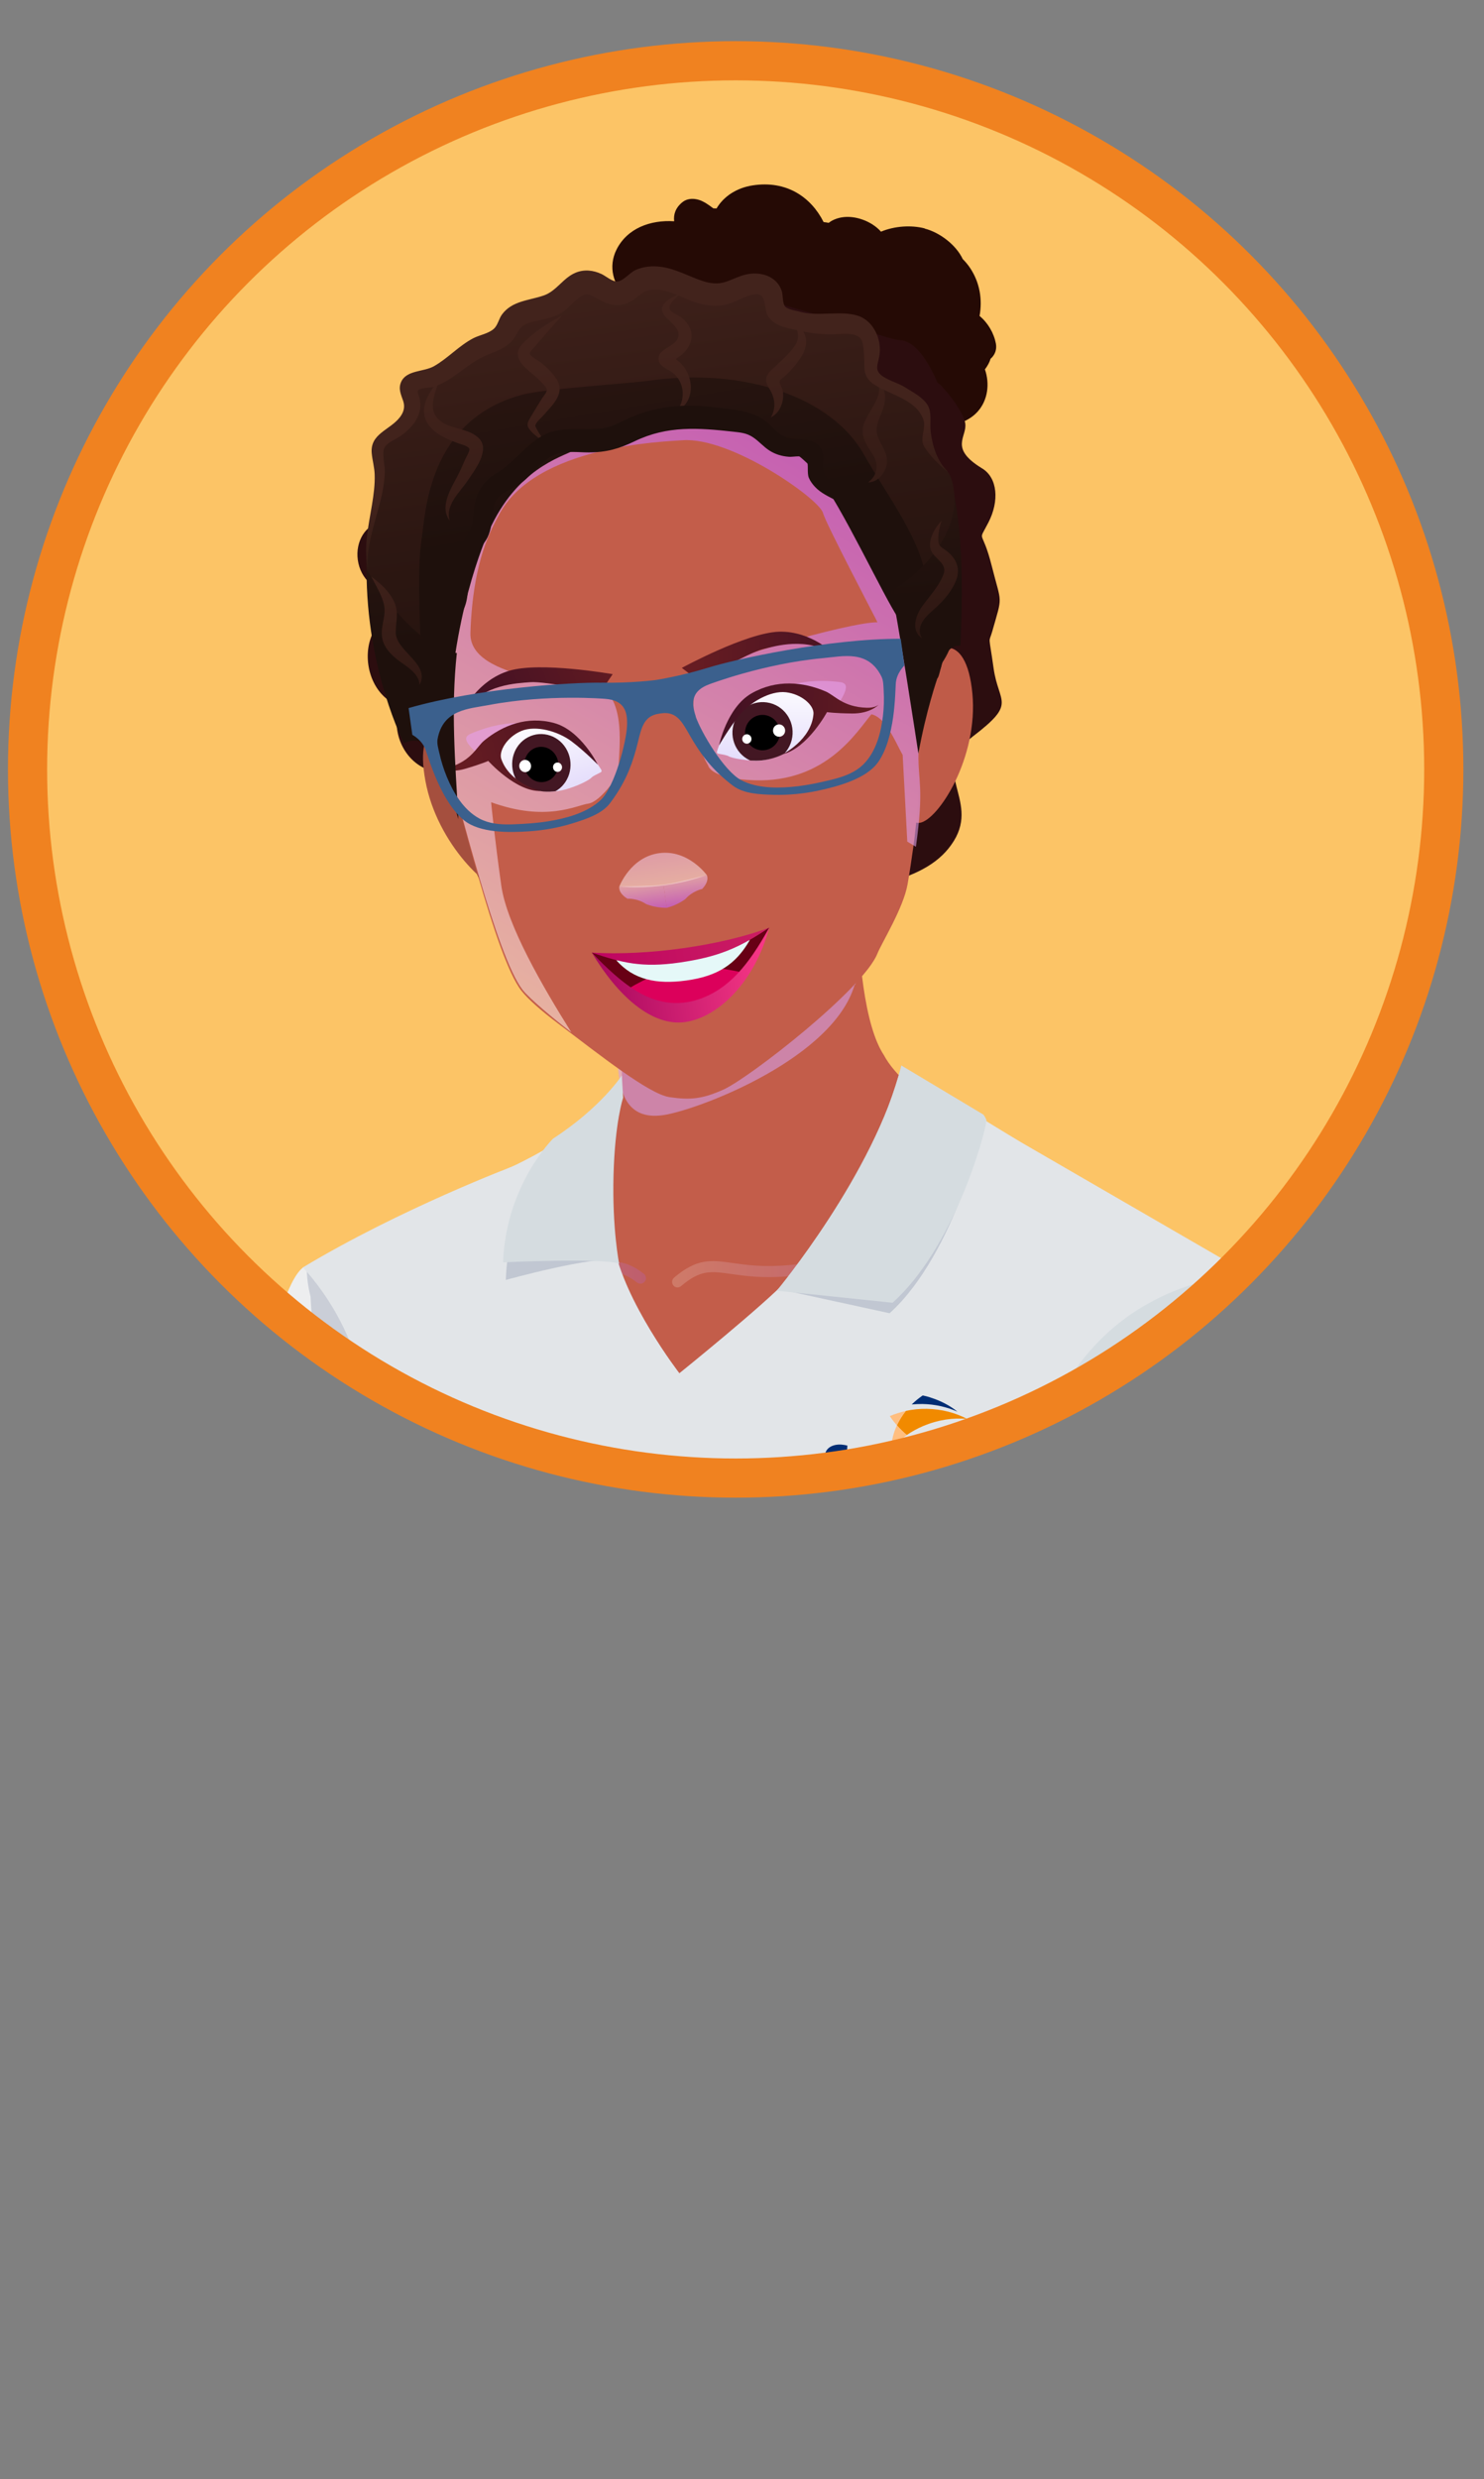 <?xml version="1.0" encoding="UTF-8"?>
<svg xmlns="http://www.w3.org/2000/svg" xmlns:xlink="http://www.w3.org/1999/xlink" viewBox="0 0 227.32 379.46">
  <rect x="0" y="0" width="227.32" height="379.46" fill="#808080" stroke="none"/>
  <defs>
    <style>
      .cls-1 {
        fill: url(#_Áåçûìÿííûé_ãðàäèåíò_9);
      }

      .cls-1, .cls-2, .cls-3, .cls-4, .cls-5, .cls-6, .cls-7, .cls-8, .cls-9, .cls-10, .cls-11, .cls-12, .cls-13, .cls-14, .cls-15, .cls-16, .cls-17, .cls-18, .cls-19, .cls-20, .cls-21, .cls-22, .cls-23, .cls-24, .cls-25, .cls-26, .cls-27, .cls-28, .cls-29, .cls-30, .cls-31, .cls-32, .cls-33, .cls-34, .cls-35, .cls-36, .cls-37, .cls-38, .cls-39, .cls-40, .cls-41, .cls-42, .cls-43, .cls-44, .cls-45, .cls-46, .cls-47, .cls-48, .cls-49, .cls-50, .cls-51, .cls-52, .cls-53, .cls-54, .cls-55, .cls-56, .cls-57, .cls-58, .cls-59, .cls-60, .cls-61, .cls-62 {
        stroke-width: 0px;
      }

      .cls-1, .cls-7, .cls-10, .cls-25, .cls-63, .cls-40, .cls-44, .cls-64, .cls-51, .cls-56, .cls-59, .cls-60 {
        mix-blend-mode: multiply;
      }

      .cls-1, .cls-7, .cls-10, .cls-40, .cls-64, .cls-51, .cls-56 {
        opacity: .6;
      }

      .cls-2 {
        fill: #fcc466;
      }

      .cls-3 {
        fill: #002d74;
      }

      .cls-4 {
        fill: url(#linear-gradient);
      }

      .cls-5 {
        fill: #250a05;
      }

      .cls-6 {
        fill: url(#_Áåçûìÿííûé_ãðàäèåíò_338-4);
      }

      .cls-7 {
        fill: url(#_Áåçûìÿííûé_ãðàäèåíò_9-6);
      }

      .cls-8 {
        fill: #bf5b48;
      }

      .cls-9 {
        fill: #c35d4a;
      }

      .cls-10 {
        fill: url(#_Áåçûìÿííûé_ãðàäèåíò_9-3);
      }

      .cls-11 {
        fill: #680015;
      }

      .cls-12 {
        fill: url(#_Áåçûìÿííûé_ãðàäèåíò_36-3);
      }

      .cls-13 {
        fill: url(#_Áåçûìÿííûé_ãðàäèåíò_37);
      }

      .cls-65 {
        clip-path: url(#clippath-2);
      }

      .cls-66 {
        isolation: isolate;
      }

      .cls-14 {
        fill: url(#_Áåçûìÿííûé_ãðàäèåíò_66);
      }

      .cls-15 {
        fill: url(#_Áåçûìÿííûé_ãðàäèåíò_2-3);
      }

      .cls-17 {
        fill: url(#_Áåçûìÿííûé_ãðàäèåíò_36-4);
      }

      .cls-18 {
        fill: url(#_Áåçûìÿííûé_ãðàäèåíò_9-4);
      }

      .cls-19 {
        fill: #3b608d;
      }

      .cls-20 {
        fill: url(#linear-gradient-5);
      }

      .cls-21 {
        fill: #2c0d0f;
      }

      .cls-22, .cls-67, .cls-33 {
        fill: none;
      }

      .cls-23 {
        fill: url(#_Áåçûìÿííûé_ãðàäèåíò_36-5);
      }

      .cls-24 {
        fill: url(#_Áåçûìÿííûé_ãðàäèåíò_2);
      }

      .cls-25 {
        fill: #a374a6;
      }

      .cls-25, .cls-33 {
        opacity: .5;
      }

      .cls-68 {
        clip-path: url(#clippath-1);
      }

      .cls-67 {
        stroke: #f08220;
        stroke-width: 6px;
      }

      .cls-67, .cls-33 {
        stroke-miterlimit: 10;
      }

      .cls-26 {
        fill: #f18a00;
      }

      .cls-27 {
        fill: #ac5240;
      }

      .cls-28 {
        fill: #431723;
      }

      .cls-29 {
        fill: url(#_Áåçûìÿííûé_ãðàäèåíò_37-2);
      }

      .cls-30 {
        fill: url(#_Áåçûìÿííûé_ãðàäèåíò_36-2);
      }

      .cls-31 {
        fill: #fff;
      }

      .cls-32 {
        fill: url(#_Áåçûìÿííûé_ãðàäèåíò_36-7);
      }

      .cls-33 {
        mix-blend-mode: soft-light;
        stroke: #fff;
      }

      .cls-34 {
        fill: url(#_Áåçûìÿííûé_ãðàäèåíò_338);
      }

      .cls-35 {
        fill: url(#linear-gradient-2);
      }

      .cls-63 {
        opacity: .3;
      }

      .cls-36 {
        fill: url(#_Áåçûìÿííûé_ãðàäèåíò_36-8);
      }

      .cls-37 {
        fill: url(#_Áåçûìÿííûé_ãðàäèåíò_9-5);
      }

      .cls-38 {
        fill: #d5dce0;
      }

      .cls-39 {
        fill: url(#linear-gradient-3);
      }

      .cls-40 {
        fill: #e6a1ea;
      }

      .cls-41 {
        fill: url(#_Áåçûìÿííûé_ãðàäèåíò_36-6);
      }

      .cls-42 {
        fill: #edeeef;
      }

      .cls-69 {
        clip-path: url(#clippath);
      }

      .cls-43 {
        fill: #5a3311;
      }

      .cls-44 {
        fill: #3e517a;
        opacity: .2;
      }

      .cls-45 {
        fill: url(#_Áåçûìÿííûé_ãðàäèåíò_338-3);
      }

      .cls-46 {
        fill: #c3cdd1;
      }

      .cls-47 {
        fill: url(#_Áåçûìÿííûé_ãðàäèåíò_2-4);
      }

      .cls-48 {
        fill: url(#_Áåçûìÿííûé_ãðàäèåíò_338-2);
      }

      .cls-49 {
        fill: #ffbe7f;
      }

      .cls-50 {
        fill: #b85845;
      }

      .cls-51 {
        fill: #d39fe6;
      }

      .cls-52 {
        fill: url(#_Áåçûìÿííûé_ãðàäèåíò_36);
      }

      .cls-53 {
        fill: url(#_Áåçûìÿííûé_ãðàäèåíò_66-2);
      }

      .cls-54 {
        fill: #a54f3e;
      }

      .cls-55 {
        fill: #e2e5e8;
      }

      .cls-56 {
        fill: url(#_Áåçûìÿííûé_ãðàäèåíò_9-2);
      }

      .cls-57 {
        fill: #dc005b;
      }

      .cls-58 {
        fill: url(#linear-gradient-4);
      }

      .cls-59 {
        fill: url(#_Áåçûìÿííûé_ãðàäèåíò_17);
      }

      .cls-59, .cls-60 {
        opacity: .7;
      }

      .cls-60 {
        fill: url(#_Áåçûìÿííûé_ãðàäèåíò_17-2);
      }

      .cls-61 {
        fill: url(#_Áåçûìÿííûé_ãðàäèåíò_2-2);
      }

      .cls-62 {
        fill: #e5f8f8;
      }
    </style>
    <clipPath id="clippath">
      <circle class="cls-22" cx="112.69" cy="117.77" r="108.47"/>
    </clipPath>
    <linearGradient id="_Áåçûìÿííûé_ãðàäèåíò_9" data-name="Áåçûìÿííûé ãðàäèåíò 9" x1="-5717.83" y1="-87.62" x2="-5832.17" y2="421.21" gradientTransform="translate(5576.34 -95.73) rotate(-3.05) scale(.96 1) skewX(-.25)" gradientUnits="userSpaceOnUse">
      <stop offset="0" stop-color="#ffeada"/>
      <stop offset=".99" stop-color="#c660f7"/>
    </linearGradient>
    <linearGradient id="_Áåçûìÿííûé_ãðàäèåíò_9-2" data-name="Áåçûìÿííûé ãðàäèåíò 9" x1="-5646.88" y1="-95.81" x2="-5777.59" y2="485.86" gradientTransform="translate(4869.1 -2337.35) rotate(-28.16) scale(.96 1) skewX(-.25)" xlink:href="#_Áåçûìÿííûé_ãðàäèåíò_9"/>
    <linearGradient id="_Áåçûìÿííûé_ãðàäèåíò_17" data-name="Áåçûìÿííûé ãðàäèåíò 17" x1="-775.95" y1="193.12" x2="-737.81" y2="193.12" gradientTransform="translate(847.85 0) scale(.96 1)" gradientUnits="userSpaceOnUse">
      <stop offset="0" stop-color="#fde8d9"/>
      <stop offset=".99" stop-color="#ae60f2"/>
    </linearGradient>
    <linearGradient id="_Áåçûìÿííûé_ãðàäèåíò_17-2" data-name="Áåçûìÿííûé ãðàäèåíò 17" x1="-807.92" y1="193.4" x2="-780.11" y2="193.4" xlink:href="#_Áåçûìÿííûé_ãðàäèåíò_17"/>
    <linearGradient id="_Áåçûìÿííûé_ãðàäèåíò_9-3" data-name="Áåçûìÿííûé ãðàäèåíò 9" x1="70.05" y1="127.67" x2="129.95" y2="50.65" gradientTransform="translate(-8.86 36.03) rotate(-8)" xlink:href="#_Áåçûìÿííûé_ãðàäèåíò_9"/>
    <linearGradient id="_Áåçûìÿííûé_ãðàäèåíò_338" data-name="Áåçûìÿííûé ãðàäèåíò 338" x1="1572.6" y1="-621.59" x2="1596.71" y2="-621.59" gradientTransform="translate(1717.02 76.34) rotate(156.7) scale(.96 -1) skewX(1.19)" gradientUnits="userSpaceOnUse">
      <stop offset=".01" stop-color="#661c22"/>
      <stop offset="1" stop-color="#451123"/>
    </linearGradient>
    <linearGradient id="_Áåçûìÿííûé_ãðàäèåíò_338-2" data-name="Áåçûìÿííûé ãðàäèåíò 338" x1="-1132.89" y1="692.51" x2="-1108.78" y2="692.51" gradientTransform="translate(1236.4 -499.2) rotate(4.78) scale(.96 1) skewX(1.01)" xlink:href="#_Áåçûìÿííûé_ãðàäèåíò_338"/>
    <linearGradient id="_Áåçûìÿííûé_ãðàäèåíò_66" data-name="Áåçûìÿííûé ãðàäèåíò 66" x1="-3597.88" y1="-29.05" x2="-3597.88" y2="-42.16" gradientTransform="translate(3393.25 -883.35) rotate(-17.39) scale(.96 1) skewX(-.75)" gradientUnits="userSpaceOnUse">
      <stop offset="0" stop-color="#e3dbfb"/>
      <stop offset="1" stop-color="#fff"/>
    </linearGradient>
    <clipPath id="clippath-1">
      <path id="SVGID" class="cls-22" d="M92.08,117.96c.07.13,0,.29-.13.34-.43.16-1.46.77-1.63.95-.22.24-2.36,1.36-4.46,1.74-3.06.55-4.75-.07-7.39-2.06-2.64-2-3.2-4.29-3.35-4.96s2.26-3.26,5.5-3.61c3.24-.34,7.71,2.56,9.24,4.8,1.09,1.6,2.01,2.38,2.22,2.79Z"/>
    </clipPath>
    <linearGradient id="_Áåçûìÿííûé_ãðàäèåíò_338-3" data-name="Áåçûìÿííûé ãðàäèåíò 338" x1="-3614.74" y1="-36.37" x2="-3590.21" y2="-36.37" gradientTransform="translate(3393.25 -883.35) rotate(-17.39) scale(.96 1) skewX(-.75)" xlink:href="#_Áåçûìÿííûé_ãðàäèåíò_338"/>
    <linearGradient id="_Áåçûìÿííûé_ãðàäèåíò_66-2" data-name="Áåçûìÿííûé ãðàäèåíò 66" x1="-1980.25" y1="233.68" x2="-1980.25" y2="220.57" gradientTransform="translate(-1832.79 -172.56) rotate(-178.36) scale(.99 -1) skewX(.07)" xlink:href="#_Áåçûìÿííûé_ãðàäèåíò_66"/>
    <clipPath id="clippath-2">
      <path id="SVGID-2" data-name="SVGID" class="cls-22" d="M109.75,115.06c-.04.14.06.28.2.3.47.06,1.4.2,1.61.33.28.19,2.08.75,4.28.74,2.2-.01,5.04-.87,7.25-3.41,2.22-2.54,2.39-5.05,2.39-5.73s-3-2.67-6.33-2.28c-3.33.39-7.19,4.22-8.23,6.76-.74,1.8-1.05,2.84-1.17,3.29Z"/>
    </clipPath>
    <linearGradient id="_Áåçûìÿííûé_ãðàäèåíò_338-4" data-name="Áåçûìÿííûé ãðàäèåíò 338" x1="-1997.11" y1="226.27" x2="-1972.59" y2="226.27" gradientTransform="translate(-1832.79 -172.56) rotate(-178.36) scale(.99 -1) skewX(.07)" xlink:href="#_Áåçûìÿííûé_ãðàäèåíò_338"/>
    <linearGradient id="_Áåçûìÿííûé_ãðàäèåíò_9-4" data-name="Áåçûìÿííûé ãðàäèåíò 9" x1="1735.36" y1="112.07" x2="1735.36" y2="117.44" gradientTransform="translate(1738.88 -209.6) rotate(172) scale(.96 -1)" xlink:href="#_Áåçûìÿííûé_ãðàäèåíò_9"/>
    <linearGradient id="_Áåçûìÿííûé_ãðàäèåíò_9-5" data-name="Áåçûìÿííûé ãðàäèåíò 9" x1="1742.43" y1="112.07" x2="1742.43" y2="117.44" gradientTransform="translate(1738.88 -209.6) rotate(172) scale(.96 -1)" xlink:href="#_Áåçûìÿííûé_ãðàäèåíò_9"/>
    <linearGradient id="_Áåçûìÿííûé_ãðàäèåíò_9-6" data-name="Áåçûìÿííûé ãðàäèåíò 9" x1="1738.88" y1="114.79" x2="1738.88" y2="92.02" gradientTransform="translate(1738.88 -209.6) rotate(172) scale(.96 -1)" xlink:href="#_Áåçûìÿííûé_ãðàäèåíò_9"/>
    <linearGradient id="linear-gradient" x1="1723.14" y1="124.25" x2="1751.74" y2="124.25" gradientTransform="translate(1738.88 -209.6) rotate(172) scale(.96 -1)" gradientUnits="userSpaceOnUse">
      <stop offset="0" stop-color="#cb1e62"/>
      <stop offset=".99" stop-color="#bf0561"/>
    </linearGradient>
    <linearGradient id="linear-gradient-2" x1="1723.14" y1="128.82" x2="1751.74" y2="128.82" gradientTransform="translate(1738.88 -209.6) rotate(172) scale(.96 -1)" gradientUnits="userSpaceOnUse">
      <stop offset="0" stop-color="#fb3987"/>
      <stop offset=".99" stop-color="#a9095f"/>
    </linearGradient>
    <linearGradient id="linear-gradient-3" x1="1732.67" y1="57.73" x2="1734.64" y2="-11.75" gradientTransform="translate(1738.88 -209.6) rotate(172) scale(.96 -1)" gradientUnits="userSpaceOnUse">
      <stop offset="0" stop-color="#1e100c"/>
      <stop offset=".49" stop-color="#2d1712"/>
      <stop offset="1" stop-color="#42231c"/>
    </linearGradient>
    <linearGradient id="linear-gradient-4" x1="1731.6" y1="98.55" x2="1731.6" y2="12.56" xlink:href="#linear-gradient-3"/>
    <linearGradient id="_Áåçûìÿííûé_ãðàäèåíò_37" data-name="Áåçûìÿííûé ãðàäèåíò 37" x1="1688.33" y1="28.41" x2="1690.61" y2="75.71" gradientTransform="translate(1738.88 -209.6) rotate(172) scale(.96 -1)" gradientUnits="userSpaceOnUse">
      <stop offset="0" stop-color="#42231c"/>
      <stop offset=".51" stop-color="#2d1712"/>
      <stop offset="1" stop-color="#1e100c"/>
    </linearGradient>
    <linearGradient id="_Áåçûìÿííûé_ãðàäèåíò_37-2" data-name="Áåçûìÿííûé ãðàäèåíò 37" x1="1770.76" y1="25.35" x2="1773.01" y2="72.02" xlink:href="#_Áåçûìÿííûé_ãðàäèåíò_37"/>
    <linearGradient id="_Áåçûìÿííûé_ãðàäèåíò_36" data-name="Áåçûìÿííûé ãðàäèåíò 36" x1="1746.49" y1="109.24" x2="1746.22" y2="32.36" gradientTransform="translate(1738.88 -209.6) rotate(172) scale(.96 -1)" gradientUnits="userSpaceOnUse">
      <stop offset="0" stop-color="#1e100c"/>
      <stop offset=".49" stop-color="#2d1712"/>
      <stop offset="1" stop-color="#42231c"/>
    </linearGradient>
    <linearGradient id="_Áåçûìÿííûé_ãðàäèåíò_36-2" data-name="Áåçûìÿííûé ãðàäèåíò 36" x1="1762.23" y1="109.19" x2="1761.96" y2="32.3" xlink:href="#_Áåçûìÿííûé_ãðàäèåíò_36"/>
    <linearGradient id="_Áåçûìÿííûé_ãðàäèåíò_36-3" data-name="Áåçûìÿííûé ãðàäèåíò 36" x1="1725.41" y1="109.31" x2="1725.14" y2="32.43" xlink:href="#_Áåçûìÿííûé_ãðàäèåíò_36"/>
    <linearGradient id="_Áåçûìÿííûé_ãðàäèåíò_36-4" data-name="Áåçûìÿííûé ãðàäèåíò 36" x1="1708.17" y1="109.37" x2="1707.9" y2="32.48" xlink:href="#_Áåçûìÿííûé_ãðàäèåíò_36"/>
    <linearGradient id="_Áåçûìÿííûé_ãðàäèåíò_36-5" data-name="Áåçûìÿííûé ãðàäèåíò 36" x1="1695.55" y1="109.41" x2="1695.29" y2="32.52" xlink:href="#_Áåçûìÿííûé_ãðàäèåíò_36"/>
    <linearGradient id="_Áåçûìÿííûé_ãðàäèåíò_36-6" data-name="Áåçûìÿííûé ãðàäèåíò 36" x1="1774.84" y1="109.2" x2="1775.5" y2="55.89" xlink:href="#_Áåçûìÿííûé_ãðàäèåíò_36"/>
    <linearGradient id="_Áåçûìÿííûé_ãðàäèåíò_36-7" data-name="Áåçûìÿííûé ãðàäèåíò 36" x1="1688.99" y1="108.16" x2="1689.66" y2="54.88" xlink:href="#_Áåçûìÿííûé_ãðàäèåíò_36"/>
    <linearGradient id="_Áåçûìÿííûé_ãðàäèåíò_36-8" data-name="Áåçûìÿííûé ãðàäèåíò 36" x1="1731.67" y1="75.38" x2="1731.8" y2="49.67" xlink:href="#_Áåçûìÿííûé_ãðàäèåíò_36"/>
    <linearGradient id="linear-gradient-5" x1="1733.15" y1="82.35" x2="1738.23" y2="139.26" xlink:href="#linear-gradient-3"/>
    <linearGradient id="_Áåçûìÿííûé_ãðàäèåíò_2" data-name="Áåçûìÿííûé ãðàäèåíò 2" x1="-16.61" y1="382.27" x2="177.39" y2="382.27" gradientTransform="translate(16.77 494.12) rotate(10.1) scale(.96 -.42) skewX(-4.52)" gradientUnits="userSpaceOnUse">
      <stop offset="0" stop-color="#cab7dd"/>
      <stop offset="1" stop-color="#abb8e1"/>
    </linearGradient>
    <linearGradient id="_Áåçûìÿííûé_ãðàäèåíò_2-2" data-name="Áåçûìÿííûé ãðàäèåíò 2" x1="-17.09" y1="384.32" x2="176.35" y2="384.32" xlink:href="#_Áåçûìÿííûé_ãðàäèåíò_2"/>
    <linearGradient id="_Áåçûìÿííûé_ãðàäèåíò_2-3" data-name="Áåçûìÿííûé ãðàäèåíò 2" x1="-24.18" y1="367.1" x2="168.38" y2="367.1" gradientTransform="translate(-54.9 4.44) rotate(.37) scale(1 .93) skewX(5.92)" xlink:href="#_Áåçûìÿííûé_ãðàäèåíò_2"/>
    <linearGradient id="_Áåçûìÿííûé_ãðàäèåíò_2-4" data-name="Áåçûìÿííûé ãðàäèåíò 2" x1="-24.67" y1="367.54" x2="165.51" y2="367.54" gradientTransform="translate(-54.9 4.44) rotate(.37) scale(1 .93) skewX(5.92)" xlink:href="#_Áåçûìÿííûé_ãðàäèåíò_2"/>
  </defs>
  <g class="cls-66">
    <g id="Camada_1" data-name="Camada 1">
      <circle class="cls-2" cx="112.69" cy="117.77" r="108.47"/>
      <g class="cls-69">
        <g>
          <g>
            <g>
              <g>
                <path class="cls-9" d="M80.73,227.65c-1.05,10.96-6.27,9.78-10.26,39.02-2.37,17.37-6.56,44.77-6.86,49.02h0c-.3,5.58-3.32,10.48-7.79,13.3-2.31,1.46-5,2.36-7.91,2.51-9.14.47-16.92-6.64-17.39-15.89-.1-1.92.13-3.79.64-5.54,1.26-4.76,2.36-9.95,3.22-16.91,2.68-21.77,3.79-48.38,2.64-52.35-2.99-10.38,4.96-44.3,21.83-42.1,2.23.29,4.24.71,6.05,1.24,18.02,5.24,16.47,21.09,15.83,27.71Z"/>
                <path class="cls-1" d="M80.73,227.65c-1.05,10.96-6.27,9.78-10.26,39.02-2.37,17.37-6.56,44.77-6.86,49.02h0c-.3,5.58-3.32,10.48-7.79,13.3.46-5.12.61-9.81.45-14.51-.02-.7-.05-1.4-.08-2.09-.68-13.39,6.77-53.37,8.94-66.21,2.01-11.88,7.52-35.02-.24-46.25,18.02,5.24,16.47,21.09,15.83,27.71Z"/>
              </g>
              <g>
                <path class="cls-9" d="M131.51,396.52c-.21.41-.41.69-.41.69,0,0,1.41.24,1.75,1.43.47,1.68-3.06,7.17-3.06,7.17,1.98,1.3,3.37,2.72,2.29,3.47-1.08.74-6.81,2.13-8.63,1.78-3.1-.59-9.08-1.2-9.45-1.68-3.14-4.05-11.26-11.96-11.43-12.95-.36-2.05-1.42-6.59-2.1-11.57-.34-2.49-1.15-6.26-2.12-9.96-.97-3.7-2.1-7.33-3.09-9.54-.06-.18-.1-.36-.15-.54-.77-3.34.72-6.9,3.85-8.56,1.46-.78,3.05-1.03,4.58-.83,3.43.45,4.91,2.86,6.15,6,.21.54.42,1.11.63,1.69.11.29.22.59.28.92.08.39.16.76.26,1.1.22.79.49,1.4.83,1.67,3.04,2.48,4.54,3.8,5.68,5.93,1.13,2.13,2.17,4.32,2.92,6.66.75,2.34-.27,5.86.65,7.12,2.26,3.08,4.76,7.23,4.76,7.23,1.32-.59,2.05-.32,2.44.03.28.25.38.53.38.53,0,0,2.6-1.82,3.32-.46.46.86.05,1.98-.31,2.69Z"/>
                <g>
                  <path class="cls-9" d="M80.07,252.04h0c.06.16.11.28.15.36,2.75,5.75,5.71,11.79,7.31,16.68.09.26.18.55.27.88.04.13.08.26.12.4,1.14,3.93,2.72,11,4.21,18.13.12.56.24,1.13.36,1.71.18.86.36,1.74.55,2.64.06.29.12.58.18.87.06.29.12.58.18.86.14.66.27,1.33.41,2,.15.73.29,1.45.43,2.16.05.26.11.52.16.79.05.26.1.51.15.77.06.27.11.54.16.81.05.23.09.46.14.69.22,1.11.44,2.23.66,3.36.04.2.08.4.12.59.02.11.04.23.07.34.04.22.08.43.13.65.04.2.08.4.12.61,0,.02,0,.04,0,.06.19.95.34,1.72.44,2.26,0,.05.02.11.03.16.04.25.09.5.15.75,5.4,27.53,8.55,36.5,13.12,50.85.38,1.19.77,2.43,1.17,3.71.25.79-.14,1.56-.42,2.24-.64,1.59-2.07,2.86-4.57,4.19-4.14,2.21-7.17-.59-10.76-6.75-2.7-4.62-5.71-11.13-9.76-18.85-8.05-15.35-19.94-36.56-23.6-43.02-3.66-6.46-9.91-19.51-11.42-29.33-.67-4.36-1.18-8.21-1.89-12.25-1.42-7.05,1.8-14.46,8.4-17.98,3.04-1.62,6.37-2.19,9.57-1.82,5.28.6,10.21,3.74,12.92,8.83.29.54.54,1.08.76,1.63Z"/>
                  <path class="cls-56" d="M80.07,252.04h0c.06.16.11.28.15.36,2.75,5.75,5.71,11.79,7.31,16.68.09.26.18.55.27.88.04.13.08.26.12.4.99,3.47,2.5,10.01,4.21,18.13.12.56.24,1.13.36,1.71.18.86.36,1.74.55,2.64.06.29.12.58.18.87.06.29.12.58.18.86.14.66.27,1.33.41,2,.15.73.29,1.45.43,2.16.05.26.11.52.16.79.05.26.1.51.15.77.06.27.11.54.16.81.05.23.09.46.14.69.22,1.11.44,2.23.66,3.36.04.2.08.4.12.59.02.11.04.23.07.34.04.22.08.43.13.65.04.2.08.4.12.61,0,.02,0,.04,0,.06.11.55.22,1.11.32,1.67.04.2.08.4.12.59,0,.05.02.11.03.16.04.25.09.5.15.75,5.4,27.53,8.55,36.5,13.12,50.85.21.54.42,1.11.63,1.69.11.29.22.59.28.92.08.39.16.76.26,1.1.22.79.49,1.4.83,1.67,3.04,2.48,4.54,3.8,5.68,5.93,1.13,2.13,2.17,4.32,2.92,6.66-2.11-4.88-5.4-8.48-7.33-9.74-.84-.55-1.66-1.28-2.52-2.28-1.87-2.17-2.71-3.91-5.88-9.87-.34-.63-.67-1.33-1.02-2.08-5.16-11.38-10.9-36.06-15.98-56.9-4.78-19.62-8.36-31.48-13.47-42.14-.37-.78-4.72-10.77-7.68-14.8,5.28.6,10.21,3.74,12.92,8.83.29.54.54,1.08.76,1.63Z"/>
                </g>
              </g>
            </g>
            <g>
              <path class="cls-42" d="M73.85,263.63l.11,2.69c-3.62.54-8.39.65-13.39.46-10.84-.42-22.75-2.26-26.18-4.25-5.08-2.95-6.4-5.28-6.4-5.28.15-.52.31-1.05.45-1.57,9.04-31.55,13.4-58.11,17.96-61.66.2-.03.39-.05.59-.07,16.31-1.92,31.88,13.23,32.7,32.47.41,9.45-5.85,37.21-5.85,37.21Z"/>
              <path class="cls-44" d="M73.85,263.63s.08-.03.11-.03v5.18s-5.51,1.13-12.99,1.31c-.12-1.14-.25-2.24-.4-3.3-.06-.47-.13-.93-.2-1.39-2.13-14.45-6.06-21.33-6.06-21.33,0,0-3.16-11.06-2.46-18.33.32-3.33-.45-7.1-1.37-10.19-1.66-5.55-2.63-11.28-2.91-17.07-.39-1.54-.58-3.04-.59-4.53,16.31-1.92,31.88,13.23,32.7,32.47.41,9.45-5.85,37.21-5.85,37.21Z"/>
              <path class="cls-46" d="M73.97,263.59v5.18s-5.51,1.13-12.99,1.31c-10.79.26-25.72-1.47-34.4-11.43l1.55-3.29c.11.11.22.21.32.32,8.75,8.61,21.97,10.1,31.93,9.72,7.01-.26,12.4-1.46,13.47-1.77.04-.01.08-.03.11-.03Z"/>
            </g>
            <g>
              <g>
                <g>
                  <path class="cls-9" d="M68.19,226.21h64.89s23.9,13.88,23.9,13.88c0,0,10.82-37.14,11.07-52.04.05-3.2-.38-5.37-1.51-5.94-5.03-2.5-14.28-6.81-21.55-11.65-4.36-2.89-8.01-5.98-9.61-8.98-5.97-9.08-3.79-41.91-3.81-42.02l-5.38,11.39-30.93,15.52v21.23s-3.99,4.5-9.84,7.59c-4.27,2.24-8.92,4.61-14.75,6.88-2.17.85-2.46,44.12-2.46,44.12Z"/>
                  <path class="cls-55" d="M38.35,420.94s20.72-83.15,55.4-83.15c19.25,0,38.74,79.88,57.6,75.58,3-.7,6.13,10.94,9.25,9.69.95-.38,1.89-.79,2.83-1.2.48-.21.95-.42,1.41-.64,2.34-1.07,4.63-2.22,6.82-3.38,4.84-2.57,9.18-5.19,12.33-7.09.24-.15.47-.28.69-.42,1.17-.71,2.14-1.3,2.89-1.73.11-.06.23-.12.34-.19.26-.15.49-.27.68-.37,0,0-1.08-2.29-2.82-6.03-.14-.31-.29-.63-.44-.96-.23-.48-.46-.97-.69-1.48-.21-.45-.42-.9-.64-1.39-2.1-4.51-4.72-10.17-7.45-16.18-.55-1.2-1.09-2.41-1.65-3.63-.19-.43-.38-.85-.58-1.28-.38-.85-.77-1.71-1.16-2.56-.32-.71-.64-1.43-.96-2.14-.45-.99-.89-1.99-1.32-2.98-.99-2.19-1.94-4.36-2.85-6.44-1.74-3.97-3.32-7.68-4.61-10.84-.38-.94-.74-1.84-1.08-2.67-.11-.3-.23-.58-.33-.85-.05-.13-.1-.27-.15-.4-.1-.26-.21-.52-.3-.77-.05-.12-.09-.24-.14-.37-.07-.19-.14-.39-.2-.59-3.75-10.76-2.85-29.45-.8-42.51.98-6.22,2.22-11.17,3.34-13.36l3.39-6.68,1.31-2.58v-36.3s-123.95,0-123.95,0l-2,2.11c-2.86,3.01-4.06,7.24-3.22,11.33.76,3.64,2.08,8.03,4.41,11.34,2.76,3.97,5.9,5.7,8.25,14.57,1.73,6.51,3.02,16.88,3.42,34.83.01.42.02.84.03,1.25,0,.23,0,.46,0,.67,0,.17,0,.33,0,.49.03,2.03.05,4,.03,5.91,0,1.34,0,2.11,0,2.11-.37,35.23-6.82,52.51-10.69,64.36l-.88,1.04-2.64,3.11,1.41,2.73s-4.51,13.36-4.29,20.01Z"/>
                  <g class="cls-63">
                    <path class="cls-59" d="M103.79,197.06c-.24,0-.48-.1-.64-.3-.3-.36-.25-.9.1-1.2,3.55-3.01,5.71-2.7,8.99-2.24,4.29.61,10.77,1.53,26.2-4.08.44-.16.92.07,1.07.51.16.44-.07.93-.51,1.09-15.82,5.75-22.55,4.79-27,4.16-3.13-.44-4.71-.67-7.68,1.86-.16.13-.35.2-.54.2Z"/>
                  </g>
                  <g class="cls-63">
                    <path class="cls-60" d="M85.86,196.5c-3.05,0-7.15-1.02-13.2-4.63-.4-.24-.53-.76-.3-1.16.24-.4.75-.54,1.15-.3,9.81,5.86,13.89,4.53,17.16,3.46,2.37-.78,4.61-1.51,7.95,1.09.37.29.44.82.15,1.19-.28.37-.81.44-1.18.16-2.64-2.05-4.14-1.56-6.41-.82-1.44.47-3.1,1.02-5.33,1.02Z"/>
                  </g>
                </g>
                <path class="cls-51" d="M144.98,170.48c3.31,3.94,7.75,8.05,13.39,11.9,2.91,1.98,6.13,3.89,9.67,5.68.05-3.2-.38-5.37-1.51-5.94-5.03-2.5-14.28-6.81-21.55-11.65Z"/>
              </g>
              <path class="cls-55" d="M38.54,255.73c.44,11.12,9.71,22.23,13.41,28.68.25.45.48.88.68,1.28,2.08,4.23,2.64,23.2,2.77,34.81,0,.23,0,.46,0,.67,0,.17,0,.33,0,.49.02,2.45.03,4.5.03,5.91,0,1.34,0,2.11,0,2.11h99.84s1.62-13.92,5.15-25.7c1.05-3.52,29.12-62.58,30.55-109.14l-34.53-19.98s-17.38,35.68-56.84,35.68c-28.35,0-20.8-32.11-20.8-32.11,0,0-17.38,6.54-32.41,15.57,0,0,14.33,14.62,7.16,30.32-4.15,9.11-15.5,19.5-15.03,31.4Z"/>
              <path class="cls-44" d="M75.05,279.71c11.55-1.15,15.25,1.25,24.98,5.38,9.76,4.11,29.07,3.23,29.07,3.23,0,0,12.22,13.23,12.96,18.12.96,6.42,1.08,14.48,1.29,23.25.31,12.67.79,26.8,4.26,39.46,5.08,18.6,11.42,46.86,12.99,53.92.95-.38,1.89-.79,2.83-1.2.48-.21.95-.42,1.41-.64,2.34-1.07,4.63-2.22,6.82-3.38,4.84-2.57,9.18-5.19,12.33-7.09.24-.15.48-.3.69-.42,1.17-.71,2.14-1.3,2.89-1.73.11-.06.23-.12.34-.19.26-.15.49-.27.68-.37,0,0-1.08-2.29-2.82-6.03-.14-.31-.29-.63-.44-.96-.23-.48-.46-.97-.69-1.48-.21-.45-.42-.9-.64-1.39-2.1-4.51-4.72-10.17-7.45-16.18-.55-1.2-1.09-2.41-1.65-3.63-.19-.43-.38-.85-.58-1.28-.38-.85-.77-1.71-1.16-2.56-.32-.71-.64-1.43-.96-2.14-.45-.99-.89-1.99-1.32-2.98-.99-2.19-1.94-4.36-2.85-6.44-1.74-3.97-3.32-7.68-4.61-10.84-.4-.94-.76-1.84-1.08-2.67-.11-.3-.23-.58-.33-.85-.05-.13-.1-.27-.15-.4-.1-.26-.21-.52-.3-.77-.05-.12-.09-.24-.14-.37-.07-.19-.14-.39-.2-.59-3.75-10.76-2.85-29.45-.8-42.51,1.05-3.52,29.12-62.58,30.55-109.14-6.78,3.32-27.86,29.69-29.34,32.55-.4.76-.8,1.54-1.21,2.34-2.66,5.51-5.35,10.89-7.68,15.33-2.26,4.3-4.2,7.73-5.48,9.49-5.14,7.11-14.98,17.73-21.76,21.2-6.79,3.47-21.25,1.47-34.12-.79-12.9-2.26-25.55,2.73-31.53,7.48-5.97,4.73,3.65-1.59,15.2-2.73Z"/>
              <path class="cls-51" d="M131.75,144.08c-.65,3.29.47,2.48-.32,5.28-1.19,4.25.18-2.64-.16-.24-1.69,11.86-22.73,20.19-29.07,21.46-9.97,1.98-7.38-11.04-7.02-18.76l.32-4.43.27-1.15,35.98-2.16Z"/>
            </g>
            <g>
              <path class="cls-9" d="M163.79,300.65c.6,4.95.99,11.99,1.26,18.66-.04.48-.06.96-.06,1.46,0,9.74,7.8,17.63,17.42,17.63,5.13,0,9.73-2.24,12.93-5.8,2.79-3.13,4.49-7.28,4.49-11.83,0-.69-.04-1.35-.12-2.02-.05-.49-.13-.96-.22-1.44,0-.04,0-.09-.02-.13-.05-.4-.1-.8-.15-1.2,0-.06-.02-.12-.02-.18-.03-.23-.06-.46-.09-.68-.02-.22-.05-.45-.08-.67-.17-1.41-.34-2.78-.49-4.07-.04-.33-.08-.66-.11-.98-.2-1.77-.37-3.39-.49-4.78-.02-.22-.03-.44-.05-.64-.02-.22-.04-.44-.05-.65-.01-.14-.02-.27-.02-.4-.02-.28-.03-.56-.05-.81,0-.21-.01-.4-.01-.59,0-.11,0-.22,0-.33v-35.32c0-5.35-2.2-20.94-1.96-26.45.23-5.77-1.07-19.42-6.08-29.34-2.57-5.11-6.12-9.23-10.94-10.81-1.27-.41-19.34,6.08-19.01,34.45,2.57,15.4,2.61,56.07,3.93,66.93Z"/>
              <path class="cls-50" d="M191.29,237.12s3.46,42.08.95,65.4c0,0,1.01,5.24,1.92,13.98.08.73.93,13.1,1.16,16.1,2.79-3.13,4.49-7.28,4.49-11.83,0-.69-.04-1.35-.12-2.02-.04-.11-.06-.17-.06-.17-.05-.43-.11-.85-.16-1.27,0-.04,0-.09-.02-.13-.05-.4-.1-.8-.15-1.2,0-.06-.02-.12-.02-.18-.03-.23-.06-.46-.09-.68-.02-.22-.05-.45-.08-.67-.17-1.41-.34-2.78-.49-4.07-.04-.33-.08-.66-.11-.98-.2-1.77-.37-3.39-.49-4.78-.02-.22-.03-.44-.05-.64-.02-.22-.04-.44-.05-.65-.01-.14-.02-.27-.02-.4-.02-.28-.03-.56-.05-.81,0-.21-.01-.4-.01-.59,0-.11,0-.22,0-.33v-35.32c0-5.35-2.2-20.94-1.96-26.45.23-5.77-1.07-19.42-6.08-29.34,2.59,6.96,3.18,15.74,1.5,27.05Z"/>
            </g>
            <g>
              <path class="cls-38" d="M198.43,245.6c.31,1.64,3.08,24.27,3.34,25.91-6.8,3.17-15.76,5.88-26.7,6.04-4.18.06-8.65-.25-13.4-1.06-.12-.95-3.72-22.93-3.82-23.85-.08-.73-.15-1.45-.21-2.15-2-21.57,1.88-31.19,1.88-31.19,2.66-6.18,9.19-21.85,31.45-24.44l3.03,2.51s.67,3.09,1.2,5.66c2.06,9.98,2.2,30.31,2.2,30.31l1.92,5.34c-.21,2.12-2.08,6.05-2.08,6.05.05.26,1.14.6,1.19.86Z"/>
              <path class="cls-44" d="M199.34,238.68c-.21,2.12-2.09,6.05-2.09,6.05-4.06,2.85-15.17,4.71-15.6,4.78,11.44-3.26,17.68-10.84,17.68-10.84Z"/>
              <path class="cls-46" d="M203.48,273.75c-.76.32-1.56.63-2.38.93-7.04,2.59-16.19,4.53-27.1,3.76-4.17-.29-13.72-1.52-14.49-1.74l-.06-5.53c22.41,6.3,38.94-.61,41.18-1.48.51-.2,1.01-.4,1.49-.61l1.36,4.66Z"/>
            </g>
            <path class="cls-55" d="M135.99,209.6c-2.74,3.5-33.47,7.73-48.55,7.86-15.07.13-13.44-13.87-14.55-19.03-1.11-5.15,5.02-19.62,5.02-19.62,0,0,6.13-2.71,11.09-6.54s6.26-6.61,6.26-6.61l-.03,1.96s-2.77,14.16-1.21,22.88c1.57,8.72,10.05,19.69,10.05,19.69,0,0,13.15-10.6,16.64-14.4,12.72-13.87,17.36-32.7,17.36-32.7,4.83,3.7,18.37,11.77,18.37,11.77,0,0,1.74,2.24,2.29,2.78.07.07.13.11.15.11l-22.9,31.84Z"/>
            <path class="cls-44" d="M95.16,165.4s-3.54,5.15-10.9,9.92c0,0-6.34,8.73-6.78,20.59,0,0,13.91-3.84,16.85-2.95,0,0-.57-4.89-.35-13.09.22-8.2,1.47-11.86,1.47-11.86l-.29-2.61Z"/>
            <path class="cls-38" d="M95.25,164.61s-3.17,4.9-10.53,9.67c0,0-7.22,7.08-7.66,18.94,0,0,14.84-.71,17.78.19,0,0-1.08-5.33-.86-13.53.22-8.2,1.47-11.86,1.47-11.86l-.2-3.41Z"/>
            <g>
              <path class="cls-3" d="M142.56,213.91c-.39-.12-.77-.23-1.18-.31-.02,0-.03,0-.05,0-.6.41-1.16.87-1.67,1.37.53-.05,1.08-.07,1.63-.07,1.93.03,3.75.46,5.37,1.17-1.15-.92-2.55-1.67-4.11-2.15"/>
              <path class="cls-26" d="M141.46,218.26c2.24-.95,4.55-1.28,6.7-1.07-1.81-.95-3.92-1.51-6.18-1.55-1.11-.02-2.2.09-3.23.32-.54.68-1,1.42-1.37,2.2.46.53.97,1.03,1.52,1.49.78-.54,1.63-1,2.54-1.39"/>
              <path class="cls-49" d="M138.76,215.97c-.86.19-1.68.45-2.46.78.71,1.06,1.59,2.04,2.62,2.9h0c-.55-.47-1.06-.96-1.52-1.49.36-.78.82-1.52,1.37-2.2"/>
              <path class="cls-49" d="M138.92,219.66c-.55-.46-1.06-.96-1.53-1.49-.52,1.12-.83,2.33-.9,3.59.71-.78,1.52-1.48,2.43-2.1"/>
              <path class="cls-3" d="M149.41,227.14s-.05,0-.08,0c-1.11-.06-1.87-.84-1.82-1.85v-.02c.05-.97.9-1.69,1.93-1.63.06,0,.11,0,.16.01l.06-1.16s-.1,0-.15,0c-2.01-.11-3.6,1.06-3.69,2.72v.02c-.09,1.62,1.38,2.97,3.35,3.08.06,0,.11,0,.17,0l.06-1.16Z"/>
              <path class="cls-3" d="M129.19,223.6c-1.17-.33-1.33-.46-1.31-.85v-.02c.02-.29.33-.5.91-.47.3.02.68.12.94.24l.07-1.24c-.25-.06-.63-.13-.93-.15-1.4-.08-2.44.58-2.5,1.66v.02c-.06,1.18.81,1.55,2.18,1.93,1.13.32,1.23.49,1.22.82v.02c-.02.35-.4.54-1.02.51-.79-.04-1.29-.35-1.89-.82l-.94.87c.79.68,1.7,1.04,2.74,1.1,1.48.08,2.56-.52,2.62-1.7v-.02c.06-1.03-.71-1.51-2.08-1.89"/>
              <path class="cls-3" d="M132.63,224.31c.15-.62.58-1.01,1.2-.97s1.01.47,1.06,1.09l-2.26-.12ZM133.89,222.24c-1.54-.08-2.68,1-2.75,2.39v.02c-.08,1.49,1.04,2.57,2.63,2.66.05,0,.19,0,.24,0l.06-1.11s-.18,0-.22,0c-.67-.04-1.13-.39-1.24-1.02l3.65.2c.02-.13.03-.21.04-.34v-.02c.07-1.38-.64-2.68-2.4-2.77"/>
              <path class="cls-3" d="M141.07,225.02c.07-1.31-.65-2.38-2.29-2.47s-2.47.9-2.54,2.21l-.14,2.57,1.52.08.14-2.67c.05-.48.27-1.05.95-1.01s.85.62.85,1.11l-.14,2.67,1.5.08.14-2.57Z"/>
              <path class="cls-3" d="M143.67,222.79c-.07,0-.3-.01-.36-.02l-.06,1.18c.29.02.69.09.86.2.25.16.38.41.37.73-.36-.06-.76-.11-1.11-.14-1.43-.12-2.17.34-2.35,1.12,0,.01,0,.03-.01.04,0,0,0,.01,0,.02-.02.07-.03.15-.03.24v.02c-.05.96.74,1.53,1.74,1.58.73.04,1.25-.18,1.63-.53l-.03.56,1.45.08.15-2.85c.07-1.31-.61-2.13-2.25-2.22M144.42,226.05c-.17.7-.88.77-1.04.77-1.15,0-1.14-.81-.75-1.04.53-.3,1.81-.05,1.81-.05,0,.05,0,.17-.02.31"/>
            </g>
            <g>
              <path class="cls-44" d="M138.08,163.09l12.85,8.39s-4.53,20.38-14.66,29.53l-16.91-3.68s14.55-17.69,18.72-34.24Z"/>
              <path class="cls-38" d="M138.08,163.09l12.5,7.48c.17.1.54.77.52.97-.33,2.59-5.02,19.42-14.37,27.86l-17.75-1.84s14.93-17.92,19.11-34.47Z"/>
            </g>
          </g>
          <g>
            <path class="cls-5" d="M141.65,34.96c-2.11-.54-4.64-.36-6.7.5-1.43-1.62-4-2.55-6.06-2.18-.81.15-1.45.44-1.95.83-.25-.05-.51-.09-.78-.12-1.89-3.76-5.62-6.43-10.89-5.61-2.41.37-4.42,1.67-5.51,3.53-.17-.01-.33-.02-.49-.02-.43-.32-.86-.63-1.32-.9-1.08-.64-2.47-.81-3.42-.04-1.05.84-1.39,1.88-1.26,2.92-3.66-.24-7.2,1.08-8.83,4.33-1.3,2.6-.55,5.46,1.63,7.43-1.13,1.21-1.83,2.75-1.69,4.28.07.85.83,1.6,1.6,2.02.32,2.38,1.88,4.64,4.07,6,.99.62,2,.97,3,1.12,0,.35,0,.71.04,1.08.37,3.75,3.36,7.85,7.66,8.17,1.34.1,2.63-.17,3.85-.67,1.53,1.35,3.39,2.48,5.29,3.12,3.36,3.3,7.9,2.5,11.53.72.15.88.73,1.68,1.85,1.98,1.23.33,2.57.27,3.86-.07.16.09.32.2.47.35,2.29,1.65,4.61-.37,4.27-2.4,1.56-.78,2.6-2.5,2.26-4.88.42-.42.78-.89,1.09-1.39,1.78-.08,3.49-.85,4.6-2.13,1.48-1.7,1.82-4.18,1.05-6.39.38-.5.69-1.04.87-1.63.64-.55.99-1.39.81-2.33-.31-1.6-1.22-3.17-2.5-4.22.44-2.45.08-5.04-1.44-7.33-.34-.51-.73-.97-1.14-1.38-1.02-2.17-3.52-4.07-5.82-4.66Z"/>
            <g>
              <ellipse class="cls-21" cx="145.47" cy="88.84" rx="6.23" ry="7.31" transform="translate(-10.95 21.11) rotate(-8)"/>
              <ellipse class="cls-21" cx="144.97" cy="101.02" rx="6.82" ry="8.36" transform="translate(-12.65 21.16) rotate(-8)"/>
              <ellipse class="cls-21" cx="62.06" cy="100.94" rx="5.7" ry="7.25" transform="translate(-13.44 9.62) rotate(-8)"/>
              <ellipse class="cls-21" cx="67.31" cy="110.71" rx="6.55" ry="7.46" transform="translate(-14.75 10.44) rotate(-8)"/>
              <ellipse class="cls-21" cx="59.19" cy="85.1" rx="4.42" ry="5.26" transform="translate(-11.27 9.07) rotate(-8)"/>
            </g>
            <path class="cls-21" d="M143.63,58.59c.41.07,3.94,4.15,4.23,6.24s-2.54,3.75,2.59,6.87c2.36,1.44,2.65,4.99.95,8.28-1.69,3.3-1,.63.52,6.66,1.52,6.04,1.69,4.3.07,10.01-.56,1.97-.56.16.21,5.64s3.61,5.24-3.2,10.45,1.07,9.56-2.88,15.96c-3.95,6.41-13.35,7.59-32.78,10.32-19.43,2.73-29.68,4.57-34.49.06-4.81-4.51-5.07-1.55-6.98-9.39-1.91-7.84-5.23-13.23-7.41-15.31-2.18-2.09-2-.78-2.41-5.64-.41-4.86-2.99-10.75-4.57-16.24-1.58-5.5,4.47-3.69,2.68-8.75-1.79-5.07-3.72-3.47-2.1-8.22s1.91-1.73,4.99-6.68c3.08-4.95,6.58-7.84,7.44-10.35s36.6-10.47,40.33-12.72c3.73-2.25,23.84,6.09,27.1,6.29,3.26.21,5.69,6.53,5.69,6.53Z"/>
            <path class="cls-8" d="M139.85,104.03l-1.3,20.62s1.25,1.46,2.32,1.3c2.85-.4,9.02-9.99,8.08-19.81-.94-9.82-6.14-8.16-9.11-2.12Z"/>
            <g>
              <path class="cls-54" d="M72.79,115.03l6.68,19.5s-.73,1.73-1.74,1.88c-2.68.38-10.8-7.2-12.57-16.91-1.78-9.7,3.35-9.49,7.64-4.47Z"/>
              <path class="cls-9" d="M68.15,115.68c2.2,7.14,7.68,30.76,11.7,35.94,1.02,1.31,3.09,3.12,5.64,5.04,6.44,4.87,13.94,10.81,17.06,11.27,3.19.47,5.06.29,8.3-1.17,3.99-1.82,21.39-15.36,23.55-20.8.64-1.61,3.99-6.98,4.62-10.6.31-1.77.6-3.7.88-5.7,1.3-9.25,1.14-19.92,1.22-24.25.02-1.22-.07-2.45-.19-3.66-.63-6.59-2.37-13.41-5.23-19.56-.08-.17-.16-.35-.24-.52-1.76-3.69-3.94-7.12-6.53-10.1-.05-.06-.11-.13-.17-.19-8.42-9.56-21.17-12.18-32.94-9.99-3.74.7-7.39,1.88-10.76,3.48-17.11,8.12-22.51,32.63-16.92,50.81Z"/>
              <path class="cls-10" d="M138.26,115.54c-1.14-2.04-2.57-5.73-4.78-6.21-2.21,2.63-6.88,10.46-17.9,10.1-6.81-.22-7.1-2.26-7.1-2.26-2.25-3.69-2.77-9.28-1.78-13.44,1.57-2.34,23.51-8.55,27.71-8.48-.22-.51-7.94-15.15-8.34-16.73-.54-2.13-14.12-11.7-21.54-11.13-2.72.21-22.74.74-28.22,11.65-.81,1.61-3.88,6.39-4.25,17.84-.14,4.37,5.87,5.85,9.11,6.86,3.45-1.12,5.47-1.31,10.91,1.17,3.72,3.09,2.81,8.88,2.61,13.72,0,0-2.7,4.11-4.56,4.37s-6.44,2.86-14.9-.21c0,.03.53,5.48,1.56,12.77.85,6.02,6.38,15.53,10.73,22.45-2.55-1.93-6.46-5.2-7.47-6.51-4.01-5.18-9.68-28.68-11.88-35.82-3.97-12.91-2.26-39.46,16.92-50.81,3.21-1.9,7.02-2.78,10.76-3.48,11.76-2.19,23.41-.6,31.83,8.96.06.06,2.48,2.88,2.53,2.94,2.59,2.98,4.69,7.4,6.46,11.09.08.18.16.35.24.52,2.87,6.15,3.98,9.37,4.6,15.96.12,1.21-.79,13.25-.82,14.47-.08,4.29.89,5.09-.39,14.28,0,0-1.32-.79-1.32-.79l-.71-13.28Z"/>
              <path class="cls-40" d="M88.57,115.66s-4.27-8.34-16.22-3.46c-.95.39-1.69.83.39,2.78l15.83.68Z"/>
              <path class="cls-40" d="M113.76,112.17s1.81-9.2,14.64-7.8c1.02.11,1.85.34.39,2.78l-15.03,5.02Z"/>
              <path class="cls-34" d="M93.85,103.19l-1.86,2.74s-8.6-1.68-10.75-1.51c-2.14.17-6.92.29-10.22,4.23,0,0,2.18-4.51,6.94-5.97,4.75-1.46,15.89.51,15.89.51Z"/>
              <path class="cls-48" d="M104.44,102.23l2.63,2s7.63-4.32,9.72-4.85c2.09-.52,6.65-1.92,11.02.77,0,0-3.49-3.59-8.46-3.46-4.97.13-14.91,5.54-14.91,5.54Z"/>
              <g>
                <path class="cls-14" d="M92.11,117.87c.08.13.03.29-.1.35-.41.2-1.24.6-1.39.79-.2.26-1.6,1.09-3.64,1.72s-4.82.78-7.6-1c-2.79-1.78-3.87-4-4.07-4.66s2.01-3.44,5.21-4.05c3.2-.61,7.87,1.92,9.57,4.03,1.21,1.5,1.79,2.4,2.03,2.8Z"/>
                <g class="cls-68">
                  <g>
                    <path class="cls-28" d="M86.9,114.92c1.13,2.3.27,5.1-1.92,6.25s-4.9.22-6.03-2.07c-1.13-2.3-.27-5.1,1.92-6.25s4.9-.23,6.03,2.07Z"/>
                    <path class="cls-16" d="M85.23,115.8c.66,1.33.16,2.96-1.12,3.63s-2.84.13-3.5-1.2-.16-2.96,1.12-3.63,2.84-.13,3.5,1.2Z"/>
                    <path class="cls-31" d="M81.25,116.83c.23.47.06,1.03-.39,1.26s-.99.05-1.22-.42-.06-1.03.39-1.26.99-.05,1.22.42Z"/>
                    <ellipse class="cls-31" cx="85.4" cy="117.44" rx=".69" ry=".72" transform="translate(-15.51 13.02) rotate(-8)"/>
                  </g>
                </g>
                <path class="cls-45" d="M91.57,117.04s-2.61-5.29-6.72-6.38c-4.12-1.1-7.84.36-10.68,2.69-1.16.95-1.88,3.02-5.27,4.08-1.14.36-1.8.02-1.8.02,0,0,1.54.99,4.13.23,2.59-.76,3.56-1.21,3.56-1.21,0,0,4.23,4.71,7.98,4.6,0,0-4.68-1.14-5.98-4.89-.42-1.22.88-3.38,3.08-4.3,2.2-.92,5.63.05,7.69,1.6,2.06,1.55,4.01,3.56,4.01,3.56Z"/>
              </g>
              <g>
                <path class="cls-53" d="M109.82,115.05c-.04.14.05.29.19.31.46.08,1.4.24,1.6.39.27.2,1.88.61,4.08.68s5.24-.99,7.54-3.46c2.3-2.47,2.54-4.46,2.56-5.15s-2.91-2.77-6.26-2.49c-3.34.28-7.31,3.98-8.44,6.48-.8,1.78-1.14,2.8-1.27,3.25Z"/>
                <g class="cls-65">
                  <g>
                    <path class="cls-28" d="M112.34,110.99c-.63,2.5.85,5.04,3.32,5.67,2.46.63,4.98-.88,5.61-3.38s-.85-5.04-3.32-5.67-4.98.88-5.61,3.38Z"/>
                    <path class="cls-16" d="M114.21,111.47c-.37,1.45.5,2.92,1.93,3.29s2.89-.51,3.25-1.96-.5-2.92-1.93-3.29-2.89.51-3.25,1.96Z"/>
                    <path class="cls-31" d="M118.44,111.59c-.13.51.17,1.02.67,1.15s1.01-.18,1.13-.68-.17-1.02-.67-1.15-1.01.18-1.13.68Z"/>
                    <ellipse class="cls-31" cx="114.41" cy="113.12" rx=".72" ry=".71" transform="translate(-10.66 214.33) rotate(-83.66)"/>
                  </g>
                </g>
                <path class="cls-6" d="M110.14,114.11s1.18-5.8,4.98-7.98c3.8-2.17,7.9-1.77,11.34-.3,1.41.6,2.67,2.4,6.33,2.5,1.23.04,1.8-.46,1.8-.46,0,0-1.27,1.37-4.05,1.34-2.78-.03-3.86-.21-3.86-.21,0,0-2.99,5.52-6.76,6.43,0,0,4.39-2.2,4.69-6.16.1-1.29-1.78-3.02-4.21-3.31s-5.58,1.57-7.22,3.62c-1.64,2.06-3.04,4.52-3.04,4.52Z"/>
              </g>
              <g>
                <g class="cls-64">
                  <path class="cls-18" d="M108.25,133.92s.54.84-.69,2.15c0,0-1.48.29-2.57,1.54,0,0-1.21.94-2.88,1.35l-.47-3.54s1.52-.12,6.6-1.49Z"/>
                  <path class="cls-37" d="M94.88,135.66s-.31.95,1.23,1.9c0,0,1.51-.1,2.88.83,0,0,1.42.6,3.13.56l-.47-3.54s-1.5.28-6.77.25Z"/>
                </g>
                <path class="cls-7" d="M108.25,133.92s-2.83-3.91-7.24-3.34c-4.41.57-6.13,5.08-6.13,5.08,0,0,6.21.87,13.37-1.74Z"/>
              </g>
              <g>
                <polygon class="cls-11" points="117.84 141.99 112.01 144.53 95.57 146.59 90.65 145.81 94.91 150.51 103.5 155.06 113.97 149.71 117.84 141.99"/>
                <path class="cls-57" d="M113.85,148.87c-7.14-1.57-11.67-1.12-17.62,2.48l1.65,1.71,6.55,1.88,7.26-3.14,2.16-2.92Z"/>
                <path class="cls-62" d="M114.86,143.88c-2.11,3.68-4.88,5.54-9.75,6.2-4.55.62-8.06-.11-10.7-3.09l20.45-3.12Z"/>
                <path class="cls-4" d="M117.84,141.99c-7.4,2.76-18.7,4.35-27.19,3.82,4.57,1.54,7.66,2.36,13.45,1.52,5.84-.85,9.04-2.17,13.73-5.34Z"/>
                <path class="cls-35" d="M90.65,145.81c4.98,5.21,8.11,7.09,11.4,7.6,1.73.27,3.5.07,5.15-.51,4.41-1.56,7.4-5.08,10.63-10.91-2.23,8.35-7.85,13.76-12.89,14.45-5.09.7-10.31-3.99-14.29-10.63Z"/>
              </g>
            </g>
            <g>
              <path class="cls-39" d="M100.73,48.23c35.12-1.25,43.98,45.48,43.52,53.31-.13,2.22-3.13,3.35-3.13,3.35,0,0-2.1-8.2-3.42-10.12-2.4-3.51-8.65-17.15-12.61-22.28-2.14-2.76-7.17-6.48-12.71-7.52-8.67-1.63-16.6-.24-24.43,3.94-2.06,1.1-8.86,2.89-13.09,12.45-1.38,3.12-6.33,15.76-6.24,34.06-2.5-3.21-3.75-2.49-4.75-5.41-.98-2.89-11.45-60.06,36.87-61.78Z"/>
              <path class="cls-58" d="M72.48,53.81c.79-.71,4.2-5.46,11.05-7.61,3.69-1.16,6.77-1.82,14.57-2.41,3.89-.29,12.69-.27,15.77-.15,4.2.17,2.78,1.49,5.33,3.08,4.53,2.84,10.32,2.34,12.58,3.76,2.13,1.33,1.71,2.34,1.72,3.62.03,4.99,4.8,5.26,6.89,8.09,2.14,2.89,1.47,6.65,4.43,9.6,1.42,1.41,1.31,3.89,1.63,6.46.91,7.25,1.54,18.13-2.2,23.29,0,0-1.39-5.98-2.33-12.6-.93-6.61-5.74-12.58-9.63-19.45-4.87-8.59-18.04-13.29-32.78-11.23-3.19.45-16.06,1.25-19.38,2.12-14.68,3.86-14.94,18.28-15.56,22.22-1.17,7.5.83,29.83.83,29.83,0,0-5.86-6.9-6.33-9.37-2.55-13.26-4.84-16.16-.55-30.29.39-1.3-.29-3.44.17-4.54.69-1.65,2.37-2.6,3.04-4.43.73-1.97,1.59-3.85,2.87-5.24,1.22-1.33,3.53-.81,5.11-2.26.87-.8,1.79-1.62,2.78-2.5Z"/>
              <path class="cls-13" d="M146.23,76.05c.16,1.25,1.63,6.87.89,22.77-2.93-.13-2.97,4.55-3.54,5.02,0,0-1.72,4.93-2.9,11.5,0,0-3.39-22.33-4.16-24.85,0,0,9.86-5.65,9.71-14.44Z"/>
              <path class="cls-29" d="M69.98,99.95c-.93,8.56-.26,16.61.24,25.43,0,0-2.96-9.72-3.94-10.69-.83-.82-2.24-1.89-4.41-.95,0,0-5.77-11.18-5.72-26.61,0,0,6.52,11.71,13.83,12.83Z"/>
              <path class="cls-52" d="M86.13,48.29c-2.15,1.11-4.55,2.63-6.17,4.43-2.09,2.33,1.47,4.16,2.83,5.65.26.29.9.84.96,1.26.06.4-.46.95-.65,1.24-.65,1.01-1.26,2.03-1.87,3.06-.34.58-.63,1.07-.2,1.69.59.86,1.68,1.53,2.47,2.18-.41-.77-.95-1.47-1.35-2.25-.2-.4-.21-.41.03-.81.24-.4.72-.77,1.03-1.13,1.49-1.7,3.54-3.5,1.92-5.77-.66-.92-1.48-1.73-2.37-2.42-.33-.26-1.52-.83-1.59-1.27-.05-.33.53-.82.73-1.06.48-.56.96-1.13,1.45-1.69.91-1.05,1.84-2.09,2.78-3.12Z"/>
              <path class="cls-30" d="M67.4,57.86c-1.08,1.48-2.57,3.29-2.45,5.22.17,2.76,3.03,3.95,5.25,4.78.37.14,1.54.41,1.69.83.11.31-.48,1.29-.6,1.55-.27.65-.56,1.29-.86,1.92-.98,2.09-3.33,5.27-1.53,7.54-.77-2.37,1.55-4.36,2.74-6.14,1.03-1.53,3.4-4.55,1.84-6.34-1.37-1.58-4.02-1.48-5.72-2.57-2.6-1.67-1.08-4.47-.37-6.79Z"/>
              <path class="cls-12" d="M104.16,45c-.82.32-1.88.78-2.43,1.49-.72.93-.09,1.75.63,2.42.71.65,1.79,1.53,1.55,2.61-.21.99-1.41,1.48-2.15,2-.46.32-.84.65-.88,1.27-.07,1.11.96,1.51,1.75,1.98,2.17,1.31,2.56,4.21,1.03,6.18,3.22-1.64,2.56-6.22-.14-7.97.13-.17.58-.42.79-.59,1.17-.94,1.94-2.34,1.49-3.85-.21-.68-.65-1.27-1.17-1.75-.53-.49-1.4-.75-1.87-1.25-.73-.79.81-1.97,1.4-2.53Z"/>
              <path class="cls-17" d="M121.52,49.03c.55,1.31,1.15,2.52.28,3.83-.93,1.41-2.42,2.59-3.63,3.76-1.04.99-1.04,1.75-.31,2.9.86,1.35,1.06,2.92.22,4.36,1.15-.55,1.79-1.83,1.88-3.06.02-.35,0-.71-.06-1.06-.07-.36-.5-1.01-.48-1.32,0-.13.01-.07.06-.19.09-.21.56-.48.73-.64.39-.36.76-.74,1.11-1.14.62-.7,1.22-1.46,1.66-2.29,1.1-2.09.27-3.8-1.46-5.16Z"/>
              <path class="cls-23" d="M134.12,58.14c1.91,2.32-1.8,5.17-1.97,7.56-.11,1.54.8,2.69,1.57,3.93.89,1.42.72,3.2-.76,4.2,1.49.02,2.66-1.42,2.87-2.78.26-1.71-.93-2.88-1.42-4.39-.5-1.53.58-3.03.97-4.47.38-1.41.28-3.33-1.26-4.04Z"/>
              <path class="cls-41" d="M56.88,88.26c.67,1.36,1.53,2.66,1.91,4.15.43,1.69-.41,3.14-.3,4.81.12,1.78,1.4,3.03,2.76,4.03,1.22.89,2.94,1.88,3.01,3.58,1.74-3.16-3.62-5.15-3.64-8-.01-1.7.52-3.02-.23-4.69-.73-1.62-2.12-2.83-3.51-3.88Z"/>
              <path class="cls-32" d="M144.25,79.69c-.99.99-2.12,2.92-1.7,4.36.46,1.57,2.73,2.07,1.93,3.99-.76,1.84-2.1,3.21-3.24,4.79-.98,1.35-1.76,3.72-.01,4.86-.94-1.47.21-2.99,1.31-3.95,1.56-1.36,2.93-2.71,3.8-4.62.87-1.91.27-3.59-1.39-4.83-.67-.5-1.18-.64-1.22-1.54-.04-1.03.17-2.11.52-3.07Z"/>
              <path class="cls-36" d="M145.12,72.14c-1.55-1.59-2.29-3.81-2.56-6.11-.16-1.34.25-2.94-.52-4.11-.76-1.15-2.22-1.89-3.37-2.62-1.05-.66-2.29-.95-3.34-1.63-1.19-.77-1.07-1.41-.73-2.7.69-2.65-.64-5.79-3.15-6.63-2.58-.86-6.25.15-8.86-.61-.55-.16-1.97-.34-2.34-.83-.41-.55-.29-1.71-.5-2.36-.77-2.33-3.33-3.04-5.55-2.51-1.05.25-2.01.77-3.03,1.11-1.21.4-2.35.26-3.54-.13-2.16-.71-4.1-1.87-6.39-2.17-1.32-.17-2.67-.06-3.89.49-.88.4-1.8,1.62-2.73,1.75-.76.11-1.83-.84-2.48-1.14-1.28-.59-2.66-.75-3.99-.19-1.91.8-2.91,2.81-4.87,3.48-2.26.78-4.84.8-6.39,2.91-.49.67-.63,1.65-1.26,2.2-.82.73-2.16.93-3.13,1.43-2.21,1.15-3.88,3.07-6.04,4.29-1.56.88-4.2.56-5.02,2.41-.47,1.07,0,1.93.33,2.94.29.88.07,1.69-.5,2.43-1.53,2.01-4.61,2.51-4.33,5.54.1,1.08.41,2.11.45,3.21.06,1.57-.16,3.13-.41,4.68-.54,3.29-1.35,6.67-.61,10-.44-5.16,2.42-9.86,2.57-14.96.03-1.09-.32-2.23-.19-3.3.14-1.13,1.44-1.53,2.3-2.08,2.13-1.37,3.93-3.54,3.16-6.2-.07-.24-.33-.7-.19-.94.26-.44,1.93-.43,2.35-.56,2.76-.86,4.69-3.07,7.18-4.39,2.15-1.14,4.43-1.34,5.61-3.75.56-1.14,1.18-1.53,2.41-1.83,1.36-.33,2.75-.52,4.02-1.14,1.44-.71,2.31-2.22,3.7-2.92.57-.28.99-.12,1.53.15,1.01.51,1.93,1.14,3.08,1.31,1.14.17,2.21-.16,3.16-.79.74-.5,1.36-1.2,2.25-1.43,2.58-.67,5.48,1.44,7.9,2.05,1.25.32,2.56.42,3.84.16,1.29-.27,2.38-.96,3.61-1.37.57-.19,1.55-.46,2.02.05.59.62.45,2.13.89,2.92,1.01,1.83,3.43,2,5.28,2.44,1.77.42,3.71.56,5.95.42.97-.06,2.72-.07,3.19.99.39.88.41,3.22.42,4.15.01,1.12.54,1.99,1.47,2.59,2.48,1.61,6.44,2.27,7.56,5.38.48,1.34-.63,2.86.12,4.12.83,1.39,2.3,2.85,3.55,3.85Z"/>
              <path class="cls-20" d="M137.36,92.66c-.79-1.73-.16-3.29-.37-5.06-.15-1.25-.62-1.54-1.57-2.28-1.21-.95-1.71-2.1-2.11-3.58-.49-1.8-.77-3.68-1.98-5.2-1.31-1.64-4.56-2.23-5.18-4.35-.36-1.25.35-2.56-.52-3.71-1.16-1.55-3.1-1.08-4.73-1.43-1.6-.34-2.51-1.75-3.76-2.69-2.13-1.6-5.09-1.66-7.65-2-4.77-.63-9.3-.18-13.67,1.88-1.51.71-2.49,1.3-4.22,1.41-2.25.14-4.57-.2-6.79.36-3.61.91-5.59,4.55-8.68,6.38-2.26,1.35-3.31,3.2-3.55,5.77-.21,2.27-.27,3-1.67,4.68-2.89,3.5.51,8.45-2.76,11.55-1.06,1-1.25,1.85-.87,3.25.89,3.24,1.49,6.26.98,9.65.54-1.77.81-3.6.8-5.45,0-1.28-.14-2.55-.4-3.8-.3-1.45-.38-1.67.72-2.64,2.09-1.83,2.29-3.72,2.35-6.44.04-1.86.1-3.37,1.41-4.71,1.13-1.16,1.7-1.91,2.04-3.5.3-1.43.1-3.29,1.05-4.52.81-1.05,2.61-1.55,3.67-2.35,1.8-1.35,3.19-3.66,5.4-4.39,1.52-.5,3.3-.24,4.87-.24,2.72,0,4.68-.57,7.07-1.72,5-2.41,9.74-2.04,15.1-1.45,1.12.12,2.04.21,2.99.84.93.61,1.64,1.49,2.59,2.08.92.57,1.87.84,2.95.92.57.04,1.69-.22,2.21.07.27.15.31.12.46.38.38.65.04,2,.36,2.77.22.52.58,1,.97,1.41,1.71,1.8,4.44,2.02,5.75,4.23.97,1.64,1.23,3.57,2.18,5.23.7,1.22,1.49,1.51,2.54,2.28.36.26.55.32.8.72,1.02,1.68.05,3.84,1.19,5.63Z"/>
            </g>
            <g>
              <path class="cls-33" d="M74.91,107.95c8.99-1.71,17.84-.94,17.84-.94,2.76.21,3.43,1.76,3.31,4.16-.12,2.45-1.85,9.26-4.05,11.34-.11.1-.22.2-.34.3-2.06,1.71-5.03,2.52-7.75,2.95-1.69.27-3.4.38-5.1.45-1.62.07-3.3,0-4.75-.59-.21-.09-.42-.19-.62-.29-2.48-1.34-4.02-4.03-4.97-6.32-.5-1.2-.89-2.44-1.17-3.7-.15-.66-.39-1.45-.27-2.15.82-4.53,4.75-4.61,7.87-5.21Z"/>
              <g>
                <path class="cls-33" d="M126.01,100.77c-9.11.84-17.41,4.01-17.41,4.01-2.59.97-2.81,2.63-2.04,4.91.79,2.32,4.33,8.39,7.02,9.78.13.07.27.13.41.2,2.45,1.08,5.53,1.03,8.27.7,1.7-.21,3.37-.57,5.02-.97,1.58-.38,3.17-.9,4.41-1.88.18-.14.35-.3.52-.45,2.02-1.97,2.75-4.98,3.04-7.45.15-1.29.19-2.59.11-3.88-.04-.68-.02-1.51-.33-2.14-2.04-4.13-5.84-3.12-9-2.83Z"/>
                <path class="cls-19" d="M92.17,104.49c4.42.1,8.25-.4,8.25-.4,0,0,3.82-.58,8.04-1.89,4.23-1.32,18.51-4.45,29.51-4.43l.57,4.09s-1.2,1.14-1.32,2.71c-.11,1.56-.09,8.39-2.72,12.1-1.78,2.5-6,3.67-9.12,4.34-2.24.48-4.54.7-6.81.65-2.14-.05-4.63-.15-6.27-1.38-2.78-2.1-4.51-4.2-6.1-6.81-1.59-2.61-2.25-4.72-5.07-4.26-2.83.34-2.89,2.55-3.7,5.49-.81,2.95-1.89,5.44-3.98,8.23-1.23,1.64-3.6,2.42-5.64,3.06-2.17.68-4.45,1.1-6.73,1.25-3.19.22-7.56.26-9.96-1.65-3.55-2.84-5.41-9.41-5.95-10.88-.54-1.47-2.01-2.24-2.01-2.24l-.57-4.09c10.57-3.05,25.16-3.98,29.59-3.88ZM106.56,109.66c.79,2.32,4.33,8.39,7.02,9.78.13.07.27.13.41.2,2.45,1.08,5.53,1.03,8.27.7,1.7-.21,3.37-.57,5.02-.97,1.58-.38,3.17-.9,4.41-1.88.18-.14.35-.3.52-.45,2.02-1.97,2.75-4.98,3.04-7.45.15-1.29.19-2.59.11-3.88-.04-.68-.02-1.51-.33-2.14-2.04-4.13-5.84-3.12-9-2.83-9.11.84-17.41,4.01-17.41,4.01-2.59.97-2.81,2.63-2.04,4.91ZM67.3,115.27c.28,1.26.67,2.5,1.17,3.7.95,2.29,2.49,4.98,4.97,6.32.2.11.41.21.62.29,1.45.6,3.13.66,4.75.59,1.7-.07,3.41-.18,5.1-.45,2.72-.43,5.7-1.24,7.75-2.95.12-.1.23-.2.34-.3,2.19-2.08,3.93-8.89,4.05-11.34.12-2.4-.55-3.94-3.31-4.16,0,0-8.86-.76-17.84.94-3.12.59-7.05.68-7.87,5.21-.13.69.12,1.48.27,2.15Z"/>
              </g>
            </g>
          </g>
          <rect class="cls-43" x="13.18" y="330.95" width="181.01" height="95.21"/>
          <g>
            <path class="cls-9" d="M75.52,363.45s0,0-.01,0c-.38.03-.77.06-1.18.09,0,0,0,0-.01,0-.49.04-1,.07-1.52.09h0c-.26.02-.52.03-.77.04-.09,0-.18.01-.27.02-.17,0-.34.02-.51.02h-.01c-.17,0-.34.02-.51.02h0c-.25.01-.51.02-.75.03-.08,0-.17,0-.25,0-.16,0-.32.01-.48.02-.32,0-.62.02-.92.03-.15,0-.29,0-.42,0-1.31.02-2.25,0-2.4-.06-.12-.05-.24-.12-.33-.21-.03-.03-.07-.06-.1-.09-.06-.06-.12-.13-.18-.2-.25-.32-.42-.71-.53-1.05-.14-.44-.19-.8-.19-.8-1.32-.06-2.83-.25-3.94-.54-.75-.19-1.31-.43-1.53-.69-.17-.21-.34-.57-.5-.97-.03-.06-.05-.12-.07-.19-.05-.13-.1-.26-.14-.39-.03-.06-.05-.13-.07-.19h0c-.02-.07-.04-.13-.06-.19h0c-.02-.06-.04-.12-.06-.18-.15-.47-.24-.81-.24-.81,0,0-1.15,0-2.03-.55-.89-.56-1.56-2.13-2.12-3.86-.05-.14-.08-.27-.11-.4-.01-.04-.02-.08-.03-.12-.02-.08-.03-.15-.04-.22,0-.06-.02-.11-.02-.16,0-.05,0-.11-.01-.16,0-.06,0-.13,0-.18.02-.69.34-.87.34-.87,0,0-2.34-.6-4.85-2.56-2.51-1.96-4.32-4.39-3.58-5.78.2-.38.58-.65,1.06-.82.04-.02.09-.03.15-.05.02,0,.03-.01.06-.01.06-.02.13-.04.2-.05.07-.02.15-.03.22-.04.15-.02.31-.04.48-.05.08,0,.16,0,.24,0,0,0,0,0,.01,0,.33,0,.66.04,1,.1.09.02.17.04.26.06.08.02.17.04.25.07.08.03.17.05.25.08.17.06.33.12.48.19.32.14.61.32.87.53.23.18.48.34.76.47,1.77.89,4.26.93,4.26.93,2.63-.61,6.8-.85,6.8-.85,1.47-.82,6.38-2.28,6.38-2.28l.08-1.32c-2.39.63-9.76,1.09-12,.21-2.24-.88-6.61-3.05-5.78-5.24.2-.52.49-.87.85-1.1,1.15-.73,3.04-.26,5.18-.42,2.81-.21,9.11-1.1,10.09-1.2.99-.11,6.16-1.87,6.51-1.84,1.74.12,4,.38,7.33.46,3.33.08,6.51.99,9.21,2.03.87.34,1.93.68,3.2.98.34.07.53.12.53.12,2.01.41,3.99.58,5.81.6,5.1.05,9.28,3.97,9.64,9l.39,5.5.14,1.95c-1.86.54-4.68,2.11-6.55,1.9-1.76-.21-4.39.22-6.57,1.29-.13.06-.25.12-.37.19-4.61,2.45-8.93,4.76-12.2,6.48-.19.1-.38.2-.56.3-.18.1-.37.19-.54.29-.27.14-.52.27-.77.4-.16.09-.32.17-.48.25-.15.08-.31.16-.45.23-.15.07-.29.15-.43.22-.49.24-.91.46-1.27.63-.11.05-.2.09-.29.14-.05.02-.09.05-.14.06-.13.06-.25.11-.36.16-.14.06-.26.11-.36.14-.03.01-.06.02-.1.03-.49.14-1.6.27-2.98.38Z"/>
            <path class="cls-50" d="M75.52,363.45s0,0-.01,0c-.38.03-.77.06-1.18.09,0,0,0,0-.01,0-.49.03-1.01.06-1.52.09h0c-.25.01-.52.03-.77.04-.09,0-.18.01-.27.02-.17,0-.34.01-.51.02h-.01c-.17,0-.34.01-.51.02h0c-.25,0-.5.02-.75.03-.08,0-.17,0-.25,0-.16,0-.32,0-.48.02-.32,0-.62.02-.92.03-.15,0-.29,0-.42,0-1.31.02-2.25,0-2.4-.06-.12-.05-.24-.12-.33-.21-.03-.03-.07-.06-.1-.09-.06-.06-.12-.13-.18-.2-.05-.07-.11-.15-.15-.22.21.03.4.06.53.05,4.92-.22,10.6-.63,11.78-1.08,3.24-1.22,14.07-7.31,18.24-9.54,5.64-3.2,11.75-1.03,14.55-4.05l.14,1.95c-1.86.54-4.68,2.11-6.55,1.9-1.76-.21-4.39.22-6.57,1.29-.13.06-.25.12-.37.19-4.61,2.45-8.93,4.76-12.2,6.48-.19.1-.38.2-.56.3-.18.1-.37.19-.54.29-.27.14-.52.27-.77.4-.16.09-.32.17-.48.25-.15.08-.31.16-.45.23-.15.08-.29.15-.43.22-.48.25-.91.46-1.27.63-.1.05-.2.1-.29.14-.05.02-.09.05-.14.06-.13.06-.25.11-.36.16-.14.06-.26.11-.36.14-.03.01-.06.02-.1.03-.49.14-1.6.27-2.98.38Z"/>
            <path class="cls-50" d="M53.5,350.74s-.31.18-.34.82h0s1.52.87,2.76.83c1.2-.05,8.74-.73,9.21-.78-2.26-.13-8.39.45-9.33.15-.95-.31-2.31-1.02-2.31-1.02Z"/>
            <path class="cls-50" d="M57.77,358.07h0s9.1-.73,9.1-.73l-9.34-.08s.09.35.24.81Z"/>
            <path class="cls-50" d="M64.34,362.21h0s3.66-.78,3.66-.78h-3.86s.05.34.19.78Z"/>
            <path class="cls-50" d="M45.07,342.39c-.74,1.39,1.07,3.82,3.58,5.78,2.51,1.96,4.85,2.56,4.85,2.56,0,0-.33.18-.34.87,0,.06,0,.12,0,.18,0,.05,0,.11.01.16,0,.05.01.1.02.16.01.07.02.14.04.22,0,.04.02.08.03.12.03.12.07.26.11.4.56,1.73,1.23,3.3,2.12,3.85.89.56,2.03.55,2.03.55,0,0,.09.35.24.81.02.05.04.11.06.17h0c.02.06.04.13.06.19h0c.02.06.04.13.06.19.05.13.1.26.14.39.02.06.05.13.07.19.16.4.34.76.5.97.21.27.78.5,1.53.69,0,0-1.41-1.91-.96-3.24-.03.05-.23.32-1.36-.52-1.23-.92-3.48-4.47-2.8-5.63l.73.28c-1.11-.92-.26-4.53-.26-4.53,0,0-.64-.24-1.22-.62,13.14-1.65,18.43-8.96,18.43-8.96l-3.9,1.69-.08,1.32s-4.91,1.47-6.38,2.28c0,0-4.17.24-6.8.86,0,0-2.49-.04-4.26-.93-.27-.13-.53-.29-.76-.47-.26-.21-.56-.39-.87-.53-.16-.07-.32-.13-.48-.19-.08-.03-.17-.05-.25-.08-.08-.03-.17-.05-.25-.07-.09-.02-.17-.04-.26-.06-.34-.06-.67-.1-1-.1,0,0,0,0,0,0-.08,0-.16,0-.24,0-.16,0-.32.02-.47.05-.07.01-.15.02-.22.04-.07.01-.13.03-.2.05-.02,0-.03,0-.05.01-.05.01-.1.03-.15.05-.48.17-.86.44-1.06.82Z"/>
            <polygon class="cls-50" points="72.75 337.65 68.8 340.18 68.86 339.34 72.75 337.65"/>
            <path class="cls-50" d="M51.93,333.21c.9.14,9.93,1.74,16.03-.42,6.1-2.16,7.53-1.68,9.83-1.66,5.72.06,13.56,1.63,15.65,2.07-1.27-.29-2.32-.64-3.2-.98-2.7-1.05-5.87-1.95-9.2-2.03-3.33-.08-5.59-.34-7.33-.46-.34-.03-5.52,1.74-6.5,1.84-.99.11-7.28.99-10.09,1.2-2.14.16-4.03-.31-5.18.42Z"/>
          </g>
          <g id="Laptop">
            <g>
              <path class="cls-24" d="M5.29,355.78c2.44.44,143.26,19.82,143.26,19.82,3.37.43,6.07.04,6.88-.98l28.55-35.76c.65-.81-3.95-2.77-3.95-2.77l-137.51-14.66c-6.95-.52-10.25.28-11.87,2.03L.43,354.33c.74.41,1.07.76,4.86,1.45Z"/>
              <path class="cls-25" d="M5.29,355.78c2.44.44,143.26,19.82,143.26,19.82,3.37.43,6.07.04,6.88-.98l28.55-35.76c.65-.81-3.95-2.77-3.95-2.77l-137.51-14.66c-6.95-.52-10.25.28-11.87,2.03L.43,354.33c.74.41,1.07.76,4.86,1.45Z"/>
              <path class="cls-61" d="M3.13,355.25l142.69,19.07c3.37.43,6.07.04,6.88-.98l30.25-35.69c.65-.81-1.53-3.14-4.13-3.35l-139.06-15.21c-6.95-.52-10.25.28-11.87,2.03L.08,353.49c-.53.57,1.11,1.52,3.05,1.77Z"/>
            </g>
            <path class="cls-31" d="M68.41,342.87c.42-1.89,5.73-3.53,11.85-3.66,6.13-.13,10.75,1.29,10.33,3.18-.42,1.89-5.73,3.53-11.85,3.66-6.13.13-10.75-1.29-10.33-3.18Z"/>
          </g>
          <g>
            <path class="cls-9" d="M167.86,348.59c-7.71.4-12.9-2.44-20.85-3.32-7.78-.87-13.82.43-18.13-.41-.09-.02-.18-.04-.26-.06-3.98-.95-1.23-16.19,6.32-17.16,7.55-.97,15.9-3.72,29.42-7.87,13.52-4.15,14.05-6.15,17.32-6.53,1.46-.17,4.91-.46,8.95-.87.62-.17,1.24-.27,1.85-.31,6.22-.32,9.24,6.95,6.76,16.24-.81,3.03-2.1,5.89-3.69,8.4-2.88,4.53-6.73,7.86-10.46,8.77-.33.09-.67.15-1,.19-.37.08-.74.17-1.11.25-.74.16-1.48.33-2.22.5-1.53.34-3.07.67-4.55.96-.31.06-.62.12-.92.18-1.07.2-2.11.39-3.09.55-.14.02-.28.05-.42.07-.65.1-1.28.19-1.88.25-.15.02-.29.04-.43.05-.57.06-1.11.1-1.61.13Z"/>
            <path class="cls-50" d="M167.86,348.59c-7.71.4-12.9-2.44-20.85-3.32-7.78-.87-13.82.43-18.13-.41,1.88-.28,4.68-.8,7.69-1.68,5.36-1.57,17.8,0,33.23-.79,5.17-.27,9.95-.87,14-1.56,4.49-.76,8.71-2.6,11.74-4.14-2.88,4.53-6.73,7.86-10.46,8.77-.1,0-.15,0-.15,0-.28.07-.56.13-.85.19-.37.08-.74.17-1.11.25-.74.16-1.48.33-2.22.5-1.53.34-3.07.67-4.55.96-.31.06-.62.12-.92.18-1.07.2-2.11.39-3.09.55-.14.02-.28.05-.42.07-.65.1-1.28.19-1.88.25-.15.02-.29.04-.43.05-.57.06-1.11.1-1.61.13Z"/>
          </g>
          <g>
            <path class="cls-27" d="M133.77,325.78s.87-15.02-1.76-16.66-3.79.9-7.12,1.77-2.08-5.83-5.15-7.04c-3.06-1.22-2.27,2.78-4.86,2.2s-1.75-5.38-5.91-6.24-2.76,2.23-5.48,1.58.24-.56-2.08.93-6.51,8.99-5.24,15.3c1.27,6.31-1.22,14.67,11.68,21.83,12.91,7.17,22.62,5.65,24.42-3.06,1.8-8.71,1.49-10.6,1.49-10.6Z"/>
            <g>
              <path class="cls-50" d="M88.27,293.75c.2-.09,1.51-3.55,3.52-3.78s11.44,4.63,14.41,10.52c2.97,5.89-5.93,6.89-7.77,5.24s-8.54-7.82-8.86-8.37-1.3-3.61-1.3-3.61Z"/>
              <path class="cls-9" d="M91.79,289.77s-9.96,3.18-12.19,8.74c-2.21,5.52,2.73,7.2,6.08,5.48,5.88-3.03,9.93-6.78,10.37-7.18s.21-6.81-4.26-7.03Z"/>
            </g>
            <g>
              <path class="cls-27" d="M81.76,317.34c.07.21-1.33,3.37-.14,4.99s15.79,6.67,21.66,5.14c5.86-1.53-3.15-11.4-5.46-11.71s-12.24.15-12.81.26-3.24,1.32-3.24,1.32Z"/>
              <path class="cls-9" d="M90.18,316.15s-7.96-2.93-12.16.4c-4.18,3.3-1.86,7.43,1.13,7.87,5.27.78,9.74-.05,10.22-.13s3.55-5.48.81-8.14Z"/>
            </g>
            <g>
              <path class="cls-50" d="M102.02,293.43c.22-.04,2.33-3.09,4.33-2.83s8.21,4.91,9.67,11.33-7.43,5.27-8.81,3.22-4.62-7.32-4.8-7.92-.4-3.81-.4-3.81Z"/>
              <path class="cls-9" d="M105.35,290.75s-12.04,7.1-13.34,12.95,3.86,6.67,6.88,4.43c5.31-3.94,11.54-11.01,11.91-11.48s-1.02-6.4-5.46-5.9Z"/>
            </g>
            <g>
              <path class="cls-50" d="M113.22,296.35c.22.05,3.36-1.93,5.11-.91s5.63,7.71,4.45,14.17c-1.18,6.47-8.93,1.94-9.39-.47s-1.37-8.52-1.3-9.14,1.13-3.65,1.13-3.65Z"/>
              <path class="cls-9" d="M115.23,294.75s-9,8.42-8.6,13.95c.39,5.49,5.27,5.62,7.4,3.18,3.74-4.3,7.02-11.26,7.23-11.73s-2.15-6.43-6.03-5.4Z"/>
            </g>
            <g>
              <path class="cls-50" d="M123.59,303.95c.21.06,3.05-1.3,4.8-.31s6.05,6.88,5.49,12.13c-.56,5.26-8.36.83-9.02-1.21s-2.06-7.18-2.04-7.69.77-2.93.77-2.93Z"/>
              <path class="cls-9" d="M124.86,302.6s-9,8.42-8.6,13.95c.39,5.49,5.27,5.62,7.4,3.18,3.74-4.3,7.49-11.6,7.7-12.07s-2.62-6.09-6.5-5.06Z"/>
            </g>
          </g>
          <g>
            <path class="cls-27" d="M8.39,309.63s3.52-14.62,6.39-15.41,3.21,1.97,6.01,3.77,3.58-4.96,6.73-5.23,1.28,3.32,3.82,3.52,3.15-4.63,7.2-4.24c4.05.39,1.89,2.94,4.56,3.11s-.06-.6,1.64,1.5,3.37,10.5.4,16.16c-2.97,5.66-3.09,14.38-16.96,17.46-13.87,3.08-22.32-1.21-21.47-10.06s1.67-10.58,1.67-10.58Z"/>
            <g>
              <path class="cls-50" d="M59.21,292.3c-.16-.15-.36-3.84-2.13-4.64s-11.79,1.08-16.21,5.84,3.45,8.33,5.6,7.28,10.06-4.98,10.51-5.41,2.23-3.07,2.23-3.07Z"/>
              <path class="cls-9" d="M57.32,287.72s8.03,5.71,8.47,11.67c.44,5.92-4.57,6.08-7.13,3.46-4.51-4.62-7.14-9.39-7.43-9.9s1.94-6.33,6.09-5.23Z"/>
            </g>
            <g>
              <path class="cls-27" d="M58.4,316.77c-.13.18.25,3.61-1.31,4.82s-16.36,1.76-21.29-1.42,6.15-9.98,8.36-9.6,11.16,3.72,11.65,3.99,2.59,2.21,2.59,2.21Z"/>
              <path class="cls-9" d="M51.04,313.16s8.12-.47,11.02,3.94c2.88,4.38-.43,7.65-3.3,7.2-5.05-.79-8.9-2.89-9.32-3.11s-1.68-6.27,1.59-8.02Z"/>
            </g>
            <g>
              <path class="cls-50" d="M46.73,287.98c-.19-.11-1.25-3.63-3.15-3.97s-8.92,2.3-12.1,8.01c-3.19,5.71,5.29,7.21,7.14,5.66s6.33-5.65,6.66-6.17,1.46-3.52,1.46-3.52Z"/>
              <path class="cls-9" d="M44.44,284.35s8.99,10.41,8.49,16.38-5.45,5.25-7.57,2.23c-3.73-5.31-7.4-13.9-7.61-14.46s2.76-5.92,6.68-4.15Z"/>
            </g>
            <g>
              <path class="cls-50" d="M35.64,287.5c-.21-.02-2.53-2.82-4.41-2.36s-7.36,5.72-8.14,12.25,7.61,4.47,8.73,2.29,3.7-7.74,3.81-8.36,0-3.82,0-3.82Z"/>
              <path class="cls-9" d="M34.26,285.38s5.82,10.68,3.87,15.86-6.44,3.84-7.69.88c-2.19-5.2-3.03-12.43-3.08-12.95s3.64-5.91,6.9-3.79Z"/>
            </g>
            <g>
              <path class="cls-50" d="M23.97,291.73c-.21,0-2.41-2.14-4.31-1.7s-7.51,4.81-8.51,10c-1,5.19,7.41,3.24,8.6,1.48s3.94-6.26,4.07-6.76.14-3.02.14-3.02Z"/>
              <path class="cls-9" d="M23.2,290.08s5.82,10.68,3.87,15.86c-1.93,5.14-6.44,3.84-7.69.88-2.19-5.2-3.53-13.28-3.58-13.8s4.14-5.06,7.4-2.94Z"/>
            </g>
          </g>
          <g id="Laptop-2" data-name="Laptop">
            <g>
              <path class="cls-15" d="M-42.9,298.6c2.58,0,152.85,11.27,152.85,11.27,3.61.34,6.61,1.94,7.67,4.09l37.18,75.09c.84,1.7-3.84,3.77-3.84,3.77L3.51,374c-7.49-1.35-11.22-3.93-13.29-7.67l-38.18-66.69c.74-.5,1.04-1.04,5.06-1.04Z"/>
              <path class="cls-25" d="M-42.9,298.6c2.58,0,152.85,11.27,152.85,11.27,3.61.34,6.61,1.94,7.67,4.09l37.18,75.09c.84,1.7-3.84,3.77-3.84,3.77L3.51,374c-7.49-1.35-11.22-3.93-13.29-7.67l-38.18-66.69c.74-.5,1.04-1.04,5.06-1.04Z"/>
              <path class="cls-47" d="M-45.17,298.85l152.35,12.46c3.61.34,6.61,1.94,7.67,4.09l37.18,75.09c.84,1.7-1.63,3.26-4.43,2.79L.88,377.37c-7.49-1.35-11.22-3.93-13.29-7.67l-35.8-68.63c-.68-1.22.96-2.42,3.03-2.22Z"/>
            </g>
            <path class="cls-31" d="M28.1,343.26c.78,3.6,6.84,8.37,13.54,10.65,6.7,2.28,11.5,1.2,10.72-2.4-.78-3.6-6.84-8.37-13.54-10.65-6.7-2.28-11.5-1.2-10.72,2.4Z"/>
          </g>
        </g>
      </g>
      <circle class="cls-67" cx="112.69" cy="117.77" r="108.47"/>
    </g>
  </g>
</svg>